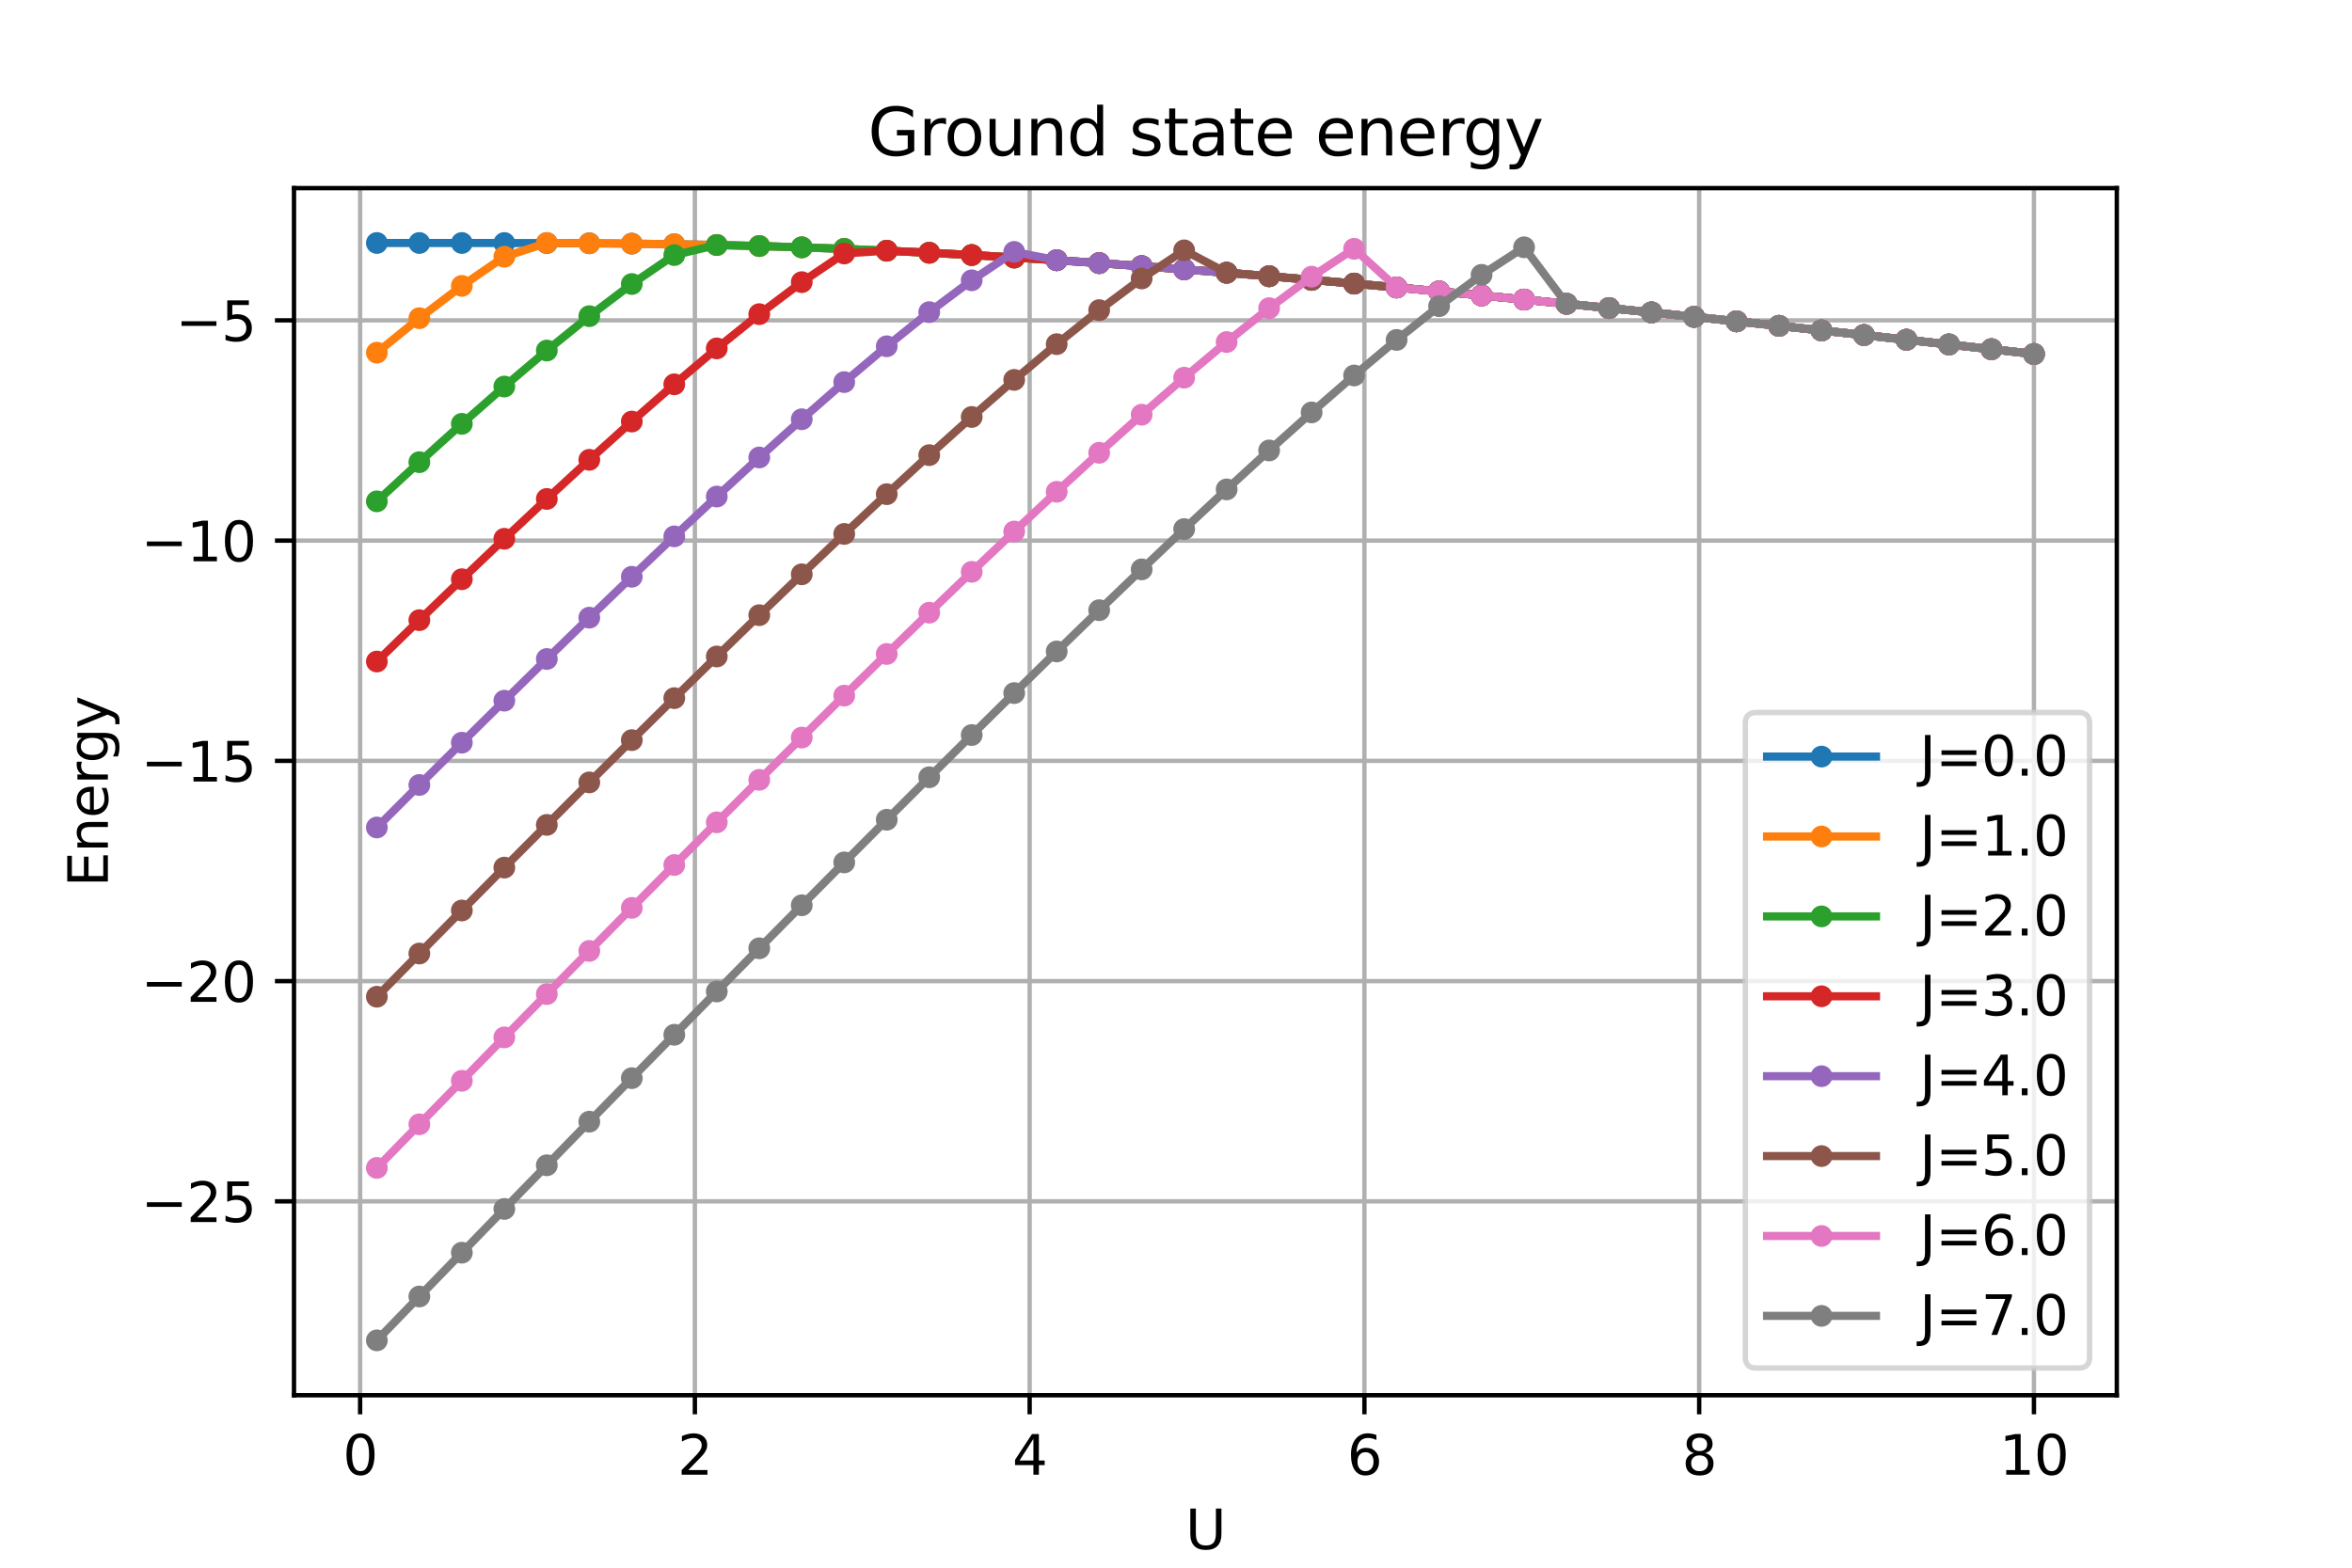 <?xml version="1.0" encoding="utf-8" standalone="no"?>
<!DOCTYPE svg PUBLIC "-//W3C//DTD SVG 1.1//EN"
  "http://www.w3.org/Graphics/SVG/1.1/DTD/svg11.dtd">
<svg xmlns:xlink="http://www.w3.org/1999/xlink" width="432pt" height="288pt" viewBox="0 0 432 288" xmlns="http://www.w3.org/2000/svg" version="1.1">
 <defs>
  <style type="text/css">*{stroke-linejoin: round; stroke-linecap: butt}</style>
 </defs>
 <g id="figure_1">
  <g id="patch_1">
   <path d="M 0 288 
L 432 288 
L 432 0 
L 0 0 
z
" style="fill: #ffffff"/>
  </g>
  <g id="axes_1">
   <g id="patch_2">
    <path d="M 54 256.32 
L 388.8 256.32 
L 388.8 34.56 
L 54 34.56 
z
" style="fill: #ffffff"/>
   </g>
   <g id="matplotlib.axis_1">
    <g id="xtick_1">
     <g id="line2d_1">
      <path d="M 66.144 256.32 
L 66.144 34.56 
" clip-path="url(#p1b30b873a3)" style="fill: none; stroke: #b0b0b0; stroke-width: 0.8; stroke-linecap: square"/>
     </g>
     <g id="line2d_2">
      <defs>
       <path id="maa99dcfcbb" d="M 0 0 
L 0 3.5 
" style="stroke: #000000; stroke-width: 0.8"/>
      </defs>
      <g>
       <use xlink:href="#maa99dcfcbb" x="66.144" y="256.32" style="stroke: #000000; stroke-width: 0.8"/>
      </g>
     </g>
     <g id="text_1">
      <!-- 0 -->
      <g transform="translate(62.963 270.918) scale(0.1 -0.1)">
       <defs>
        <path id="DejaVuSans-30" d="M 2034 4250 
Q 1547 4250 1301 3770 
Q 1056 3291 1056 2328 
Q 1056 1369 1301 889 
Q 1547 409 2034 409 
Q 2525 409 2770 889 
Q 3016 1369 3016 2328 
Q 3016 3291 2770 3770 
Q 2525 4250 2034 4250 
z
M 2034 4750 
Q 2819 4750 3233 4129 
Q 3647 3509 3647 2328 
Q 3647 1150 3233 529 
Q 2819 -91 2034 -91 
Q 1250 -91 836 529 
Q 422 1150 422 2328 
Q 422 3509 836 4129 
Q 1250 4750 2034 4750 
z
" transform="scale(0.016)"/>
       </defs>
       <use xlink:href="#DejaVuSans-30"/>
      </g>
     </g>
    </g>
    <g id="xtick_2">
     <g id="line2d_3">
      <path d="M 127.631 256.32 
L 127.631 34.56 
" clip-path="url(#p1b30b873a3)" style="fill: none; stroke: #b0b0b0; stroke-width: 0.8; stroke-linecap: square"/>
     </g>
     <g id="line2d_4">
      <g>
       <use xlink:href="#maa99dcfcbb" x="127.631" y="256.32" style="stroke: #000000; stroke-width: 0.8"/>
      </g>
     </g>
     <g id="text_2">
      <!-- 2 -->
      <g transform="translate(124.45 270.918) scale(0.1 -0.1)">
       <defs>
        <path id="DejaVuSans-32" d="M 1228 531 
L 3431 531 
L 3431 0 
L 469 0 
L 469 531 
Q 828 903 1448 1529 
Q 2069 2156 2228 2338 
Q 2531 2678 2651 2914 
Q 2772 3150 2772 3378 
Q 2772 3750 2511 3984 
Q 2250 4219 1831 4219 
Q 1534 4219 1204 4116 
Q 875 4013 500 3803 
L 500 4441 
Q 881 4594 1212 4672 
Q 1544 4750 1819 4750 
Q 2544 4750 2975 4387 
Q 3406 4025 3406 3419 
Q 3406 3131 3298 2873 
Q 3191 2616 2906 2266 
Q 2828 2175 2409 1742 
Q 1991 1309 1228 531 
z
" transform="scale(0.016)"/>
       </defs>
       <use xlink:href="#DejaVuSans-32"/>
      </g>
     </g>
    </g>
    <g id="xtick_3">
     <g id="line2d_5">
      <path d="M 189.119 256.32 
L 189.119 34.56 
" clip-path="url(#p1b30b873a3)" style="fill: none; stroke: #b0b0b0; stroke-width: 0.8; stroke-linecap: square"/>
     </g>
     <g id="line2d_6">
      <g>
       <use xlink:href="#maa99dcfcbb" x="189.119" y="256.32" style="stroke: #000000; stroke-width: 0.8"/>
      </g>
     </g>
     <g id="text_3">
      <!-- 4 -->
      <g transform="translate(185.938 270.918) scale(0.1 -0.1)">
       <defs>
        <path id="DejaVuSans-34" d="M 2419 4116 
L 825 1625 
L 2419 1625 
L 2419 4116 
z
M 2253 4666 
L 3047 4666 
L 3047 1625 
L 3713 1625 
L 3713 1100 
L 3047 1100 
L 3047 0 
L 2419 0 
L 2419 1100 
L 313 1100 
L 313 1709 
L 2253 4666 
z
" transform="scale(0.016)"/>
       </defs>
       <use xlink:href="#DejaVuSans-34"/>
      </g>
     </g>
    </g>
    <g id="xtick_4">
     <g id="line2d_7">
      <path d="M 250.607 256.32 
L 250.607 34.56 
" clip-path="url(#p1b30b873a3)" style="fill: none; stroke: #b0b0b0; stroke-width: 0.8; stroke-linecap: square"/>
     </g>
     <g id="line2d_8">
      <g>
       <use xlink:href="#maa99dcfcbb" x="250.607" y="256.32" style="stroke: #000000; stroke-width: 0.8"/>
      </g>
     </g>
     <g id="text_4">
      <!-- 6 -->
      <g transform="translate(247.425 270.918) scale(0.1 -0.1)">
       <defs>
        <path id="DejaVuSans-36" d="M 2113 2584 
Q 1688 2584 1439 2293 
Q 1191 2003 1191 1497 
Q 1191 994 1439 701 
Q 1688 409 2113 409 
Q 2538 409 2786 701 
Q 3034 994 3034 1497 
Q 3034 2003 2786 2293 
Q 2538 2584 2113 2584 
z
M 3366 4563 
L 3366 3988 
Q 3128 4100 2886 4159 
Q 2644 4219 2406 4219 
Q 1781 4219 1451 3797 
Q 1122 3375 1075 2522 
Q 1259 2794 1537 2939 
Q 1816 3084 2150 3084 
Q 2853 3084 3261 2657 
Q 3669 2231 3669 1497 
Q 3669 778 3244 343 
Q 2819 -91 2113 -91 
Q 1303 -91 875 529 
Q 447 1150 447 2328 
Q 447 3434 972 4092 
Q 1497 4750 2381 4750 
Q 2619 4750 2861 4703 
Q 3103 4656 3366 4563 
z
" transform="scale(0.016)"/>
       </defs>
       <use xlink:href="#DejaVuSans-36"/>
      </g>
     </g>
    </g>
    <g id="xtick_5">
     <g id="line2d_9">
      <path d="M 312.094 256.32 
L 312.094 34.56 
" clip-path="url(#p1b30b873a3)" style="fill: none; stroke: #b0b0b0; stroke-width: 0.8; stroke-linecap: square"/>
     </g>
     <g id="line2d_10">
      <g>
       <use xlink:href="#maa99dcfcbb" x="312.094" y="256.32" style="stroke: #000000; stroke-width: 0.8"/>
      </g>
     </g>
     <g id="text_5">
      <!-- 8 -->
      <g transform="translate(308.913 270.918) scale(0.1 -0.1)">
       <defs>
        <path id="DejaVuSans-38" d="M 2034 2216 
Q 1584 2216 1326 1975 
Q 1069 1734 1069 1313 
Q 1069 891 1326 650 
Q 1584 409 2034 409 
Q 2484 409 2743 651 
Q 3003 894 3003 1313 
Q 3003 1734 2745 1975 
Q 2488 2216 2034 2216 
z
M 1403 2484 
Q 997 2584 770 2862 
Q 544 3141 544 3541 
Q 544 4100 942 4425 
Q 1341 4750 2034 4750 
Q 2731 4750 3128 4425 
Q 3525 4100 3525 3541 
Q 3525 3141 3298 2862 
Q 3072 2584 2669 2484 
Q 3125 2378 3379 2068 
Q 3634 1759 3634 1313 
Q 3634 634 3220 271 
Q 2806 -91 2034 -91 
Q 1263 -91 848 271 
Q 434 634 434 1313 
Q 434 1759 690 2068 
Q 947 2378 1403 2484 
z
M 1172 3481 
Q 1172 3119 1398 2916 
Q 1625 2713 2034 2713 
Q 2441 2713 2670 2916 
Q 2900 3119 2900 3481 
Q 2900 3844 2670 4047 
Q 2441 4250 2034 4250 
Q 1625 4250 1398 4047 
Q 1172 3844 1172 3481 
z
" transform="scale(0.016)"/>
       </defs>
       <use xlink:href="#DejaVuSans-38"/>
      </g>
     </g>
    </g>
    <g id="xtick_6">
     <g id="line2d_11">
      <path d="M 373.582 256.32 
L 373.582 34.56 
" clip-path="url(#p1b30b873a3)" style="fill: none; stroke: #b0b0b0; stroke-width: 0.8; stroke-linecap: square"/>
     </g>
     <g id="line2d_12">
      <g>
       <use xlink:href="#maa99dcfcbb" x="373.582" y="256.32" style="stroke: #000000; stroke-width: 0.8"/>
      </g>
     </g>
     <g id="text_6">
      <!-- 10 -->
      <g transform="translate(367.219 270.918) scale(0.1 -0.1)">
       <defs>
        <path id="DejaVuSans-31" d="M 794 531 
L 1825 531 
L 1825 4091 
L 703 3866 
L 703 4441 
L 1819 4666 
L 2450 4666 
L 2450 531 
L 3481 531 
L 3481 0 
L 794 0 
L 794 531 
z
" transform="scale(0.016)"/>
       </defs>
       <use xlink:href="#DejaVuSans-31"/>
       <use xlink:href="#DejaVuSans-30" x="63.623"/>
      </g>
     </g>
    </g>
    <g id="text_7">
     <!-- U -->
     <g transform="translate(217.741 284.597) scale(0.1 -0.1)">
      <defs>
       <path id="DejaVuSans-55" d="M 556 4666 
L 1191 4666 
L 1191 1831 
Q 1191 1081 1462 751 
Q 1734 422 2344 422 
Q 2950 422 3222 751 
Q 3494 1081 3494 1831 
L 3494 4666 
L 4128 4666 
L 4128 1753 
Q 4128 841 3676 375 
Q 3225 -91 2344 -91 
Q 1459 -91 1007 375 
Q 556 841 556 1753 
L 556 4666 
z
" transform="scale(0.016)"/>
      </defs>
      <use xlink:href="#DejaVuSans-55"/>
     </g>
    </g>
   </g>
   <g id="matplotlib.axis_2">
    <g id="ytick_1">
     <g id="line2d_13">
      <path d="M 54 220.703 
L 388.8 220.703 
" clip-path="url(#p1b30b873a3)" style="fill: none; stroke: #b0b0b0; stroke-width: 0.8; stroke-linecap: square"/>
     </g>
     <g id="line2d_14">
      <defs>
       <path id="mf5d612305f" d="M 0 0 
L -3.5 0 
" style="stroke: #000000; stroke-width: 0.8"/>
      </defs>
      <g>
       <use xlink:href="#mf5d612305f" x="54" y="220.703" style="stroke: #000000; stroke-width: 0.8"/>
      </g>
     </g>
     <g id="text_8">
      <!-- −25 -->
      <g transform="translate(25.895 224.502) scale(0.1 -0.1)">
       <defs>
        <path id="DejaVuSans-2212" d="M 678 2272 
L 4684 2272 
L 4684 1741 
L 678 1741 
L 678 2272 
z
" transform="scale(0.016)"/>
        <path id="DejaVuSans-35" d="M 691 4666 
L 3169 4666 
L 3169 4134 
L 1269 4134 
L 1269 2991 
Q 1406 3038 1543 3061 
Q 1681 3084 1819 3084 
Q 2600 3084 3056 2656 
Q 3513 2228 3513 1497 
Q 3513 744 3044 326 
Q 2575 -91 1722 -91 
Q 1428 -91 1123 -41 
Q 819 9 494 109 
L 494 744 
Q 775 591 1075 516 
Q 1375 441 1709 441 
Q 2250 441 2565 725 
Q 2881 1009 2881 1497 
Q 2881 1984 2565 2268 
Q 2250 2553 1709 2553 
Q 1456 2553 1204 2497 
Q 953 2441 691 2322 
L 691 4666 
z
" transform="scale(0.016)"/>
       </defs>
       <use xlink:href="#DejaVuSans-2212"/>
       <use xlink:href="#DejaVuSans-32" x="83.789"/>
       <use xlink:href="#DejaVuSans-35" x="147.412"/>
      </g>
     </g>
    </g>
    <g id="ytick_2">
     <g id="line2d_15">
      <path d="M 54 180.24 
L 388.8 180.24 
" clip-path="url(#p1b30b873a3)" style="fill: none; stroke: #b0b0b0; stroke-width: 0.8; stroke-linecap: square"/>
     </g>
     <g id="line2d_16">
      <g>
       <use xlink:href="#mf5d612305f" x="54" y="180.24" style="stroke: #000000; stroke-width: 0.8"/>
      </g>
     </g>
     <g id="text_9">
      <!-- −20 -->
      <g transform="translate(25.895 184.04) scale(0.1 -0.1)">
       <use xlink:href="#DejaVuSans-2212"/>
       <use xlink:href="#DejaVuSans-32" x="83.789"/>
       <use xlink:href="#DejaVuSans-30" x="147.412"/>
      </g>
     </g>
    </g>
    <g id="ytick_3">
     <g id="line2d_17">
      <path d="M 54 139.778 
L 388.8 139.778 
" clip-path="url(#p1b30b873a3)" style="fill: none; stroke: #b0b0b0; stroke-width: 0.8; stroke-linecap: square"/>
     </g>
     <g id="line2d_18">
      <g>
       <use xlink:href="#mf5d612305f" x="54" y="139.778" style="stroke: #000000; stroke-width: 0.8"/>
      </g>
     </g>
     <g id="text_10">
      <!-- −15 -->
      <g transform="translate(25.895 143.577) scale(0.1 -0.1)">
       <use xlink:href="#DejaVuSans-2212"/>
       <use xlink:href="#DejaVuSans-31" x="83.789"/>
       <use xlink:href="#DejaVuSans-35" x="147.412"/>
      </g>
     </g>
    </g>
    <g id="ytick_4">
     <g id="line2d_19">
      <path d="M 54 99.315 
L 388.8 99.315 
" clip-path="url(#p1b30b873a3)" style="fill: none; stroke: #b0b0b0; stroke-width: 0.8; stroke-linecap: square"/>
     </g>
     <g id="line2d_20">
      <g>
       <use xlink:href="#mf5d612305f" x="54" y="99.315" style="stroke: #000000; stroke-width: 0.8"/>
      </g>
     </g>
     <g id="text_11">
      <!-- −10 -->
      <g transform="translate(25.895 103.114) scale(0.1 -0.1)">
       <use xlink:href="#DejaVuSans-2212"/>
       <use xlink:href="#DejaVuSans-31" x="83.789"/>
       <use xlink:href="#DejaVuSans-30" x="147.412"/>
      </g>
     </g>
    </g>
    <g id="ytick_5">
     <g id="line2d_21">
      <path d="M 54 58.852 
L 388.8 58.852 
" clip-path="url(#p1b30b873a3)" style="fill: none; stroke: #b0b0b0; stroke-width: 0.8; stroke-linecap: square"/>
     </g>
     <g id="line2d_22">
      <g>
       <use xlink:href="#mf5d612305f" x="54" y="58.852" style="stroke: #000000; stroke-width: 0.8"/>
      </g>
     </g>
     <g id="text_12">
      <!-- −5 -->
      <g transform="translate(32.258 62.651) scale(0.1 -0.1)">
       <use xlink:href="#DejaVuSans-2212"/>
       <use xlink:href="#DejaVuSans-35" x="83.789"/>
      </g>
     </g>
    </g>
    <g id="text_13">
     <!-- Energy -->
     <g transform="translate(19.816 162.946) rotate(-90) scale(0.1 -0.1)">
      <defs>
       <path id="DejaVuSans-45" d="M 628 4666 
L 3578 4666 
L 3578 4134 
L 1259 4134 
L 1259 2753 
L 3481 2753 
L 3481 2222 
L 1259 2222 
L 1259 531 
L 3634 531 
L 3634 0 
L 628 0 
L 628 4666 
z
" transform="scale(0.016)"/>
       <path id="DejaVuSans-6e" d="M 3513 2113 
L 3513 0 
L 2938 0 
L 2938 2094 
Q 2938 2591 2744 2837 
Q 2550 3084 2163 3084 
Q 1697 3084 1428 2787 
Q 1159 2491 1159 1978 
L 1159 0 
L 581 0 
L 581 3500 
L 1159 3500 
L 1159 2956 
Q 1366 3272 1645 3428 
Q 1925 3584 2291 3584 
Q 2894 3584 3203 3211 
Q 3513 2838 3513 2113 
z
" transform="scale(0.016)"/>
       <path id="DejaVuSans-65" d="M 3597 1894 
L 3597 1613 
L 953 1613 
Q 991 1019 1311 708 
Q 1631 397 2203 397 
Q 2534 397 2845 478 
Q 3156 559 3463 722 
L 3463 178 
Q 3153 47 2828 -22 
Q 2503 -91 2169 -91 
Q 1331 -91 842 396 
Q 353 884 353 1716 
Q 353 2575 817 3079 
Q 1281 3584 2069 3584 
Q 2775 3584 3186 3129 
Q 3597 2675 3597 1894 
z
M 3022 2063 
Q 3016 2534 2758 2815 
Q 2500 3097 2075 3097 
Q 1594 3097 1305 2825 
Q 1016 2553 972 2059 
L 3022 2063 
z
" transform="scale(0.016)"/>
       <path id="DejaVuSans-72" d="M 2631 2963 
Q 2534 3019 2420 3045 
Q 2306 3072 2169 3072 
Q 1681 3072 1420 2755 
Q 1159 2438 1159 1844 
L 1159 0 
L 581 0 
L 581 3500 
L 1159 3500 
L 1159 2956 
Q 1341 3275 1631 3429 
Q 1922 3584 2338 3584 
Q 2397 3584 2469 3576 
Q 2541 3569 2628 3553 
L 2631 2963 
z
" transform="scale(0.016)"/>
       <path id="DejaVuSans-67" d="M 2906 1791 
Q 2906 2416 2648 2759 
Q 2391 3103 1925 3103 
Q 1463 3103 1205 2759 
Q 947 2416 947 1791 
Q 947 1169 1205 825 
Q 1463 481 1925 481 
Q 2391 481 2648 825 
Q 2906 1169 2906 1791 
z
M 3481 434 
Q 3481 -459 3084 -895 
Q 2688 -1331 1869 -1331 
Q 1566 -1331 1297 -1286 
Q 1028 -1241 775 -1147 
L 775 -588 
Q 1028 -725 1275 -790 
Q 1522 -856 1778 -856 
Q 2344 -856 2625 -561 
Q 2906 -266 2906 331 
L 2906 616 
Q 2728 306 2450 153 
Q 2172 0 1784 0 
Q 1141 0 747 490 
Q 353 981 353 1791 
Q 353 2603 747 3093 
Q 1141 3584 1784 3584 
Q 2172 3584 2450 3431 
Q 2728 3278 2906 2969 
L 2906 3500 
L 3481 3500 
L 3481 434 
z
" transform="scale(0.016)"/>
       <path id="DejaVuSans-79" d="M 2059 -325 
Q 1816 -950 1584 -1140 
Q 1353 -1331 966 -1331 
L 506 -1331 
L 506 -850 
L 844 -850 
Q 1081 -850 1212 -737 
Q 1344 -625 1503 -206 
L 1606 56 
L 191 3500 
L 800 3500 
L 1894 763 
L 2988 3500 
L 3597 3500 
L 2059 -325 
z
" transform="scale(0.016)"/>
      </defs>
      <use xlink:href="#DejaVuSans-45"/>
      <use xlink:href="#DejaVuSans-6e" x="63.184"/>
      <use xlink:href="#DejaVuSans-65" x="126.562"/>
      <use xlink:href="#DejaVuSans-72" x="188.086"/>
      <use xlink:href="#DejaVuSans-67" x="227.449"/>
      <use xlink:href="#DejaVuSans-79" x="290.926"/>
     </g>
    </g>
   </g>
   <g id="line2d_23">
    <path d="M 69.218 44.64 
L 77.022 44.64 
L 84.827 44.64 
L 92.631 44.644 
L 100.435 44.658 
L 108.239 44.693 
L 116.043 44.759 
L 123.848 44.862 
L 131.652 45.008 
L 139.456 45.2 
L 147.26 45.439 
L 155.064 45.725 
L 162.869 46.058 
L 170.673 46.434 
L 178.477 46.852 
L 186.281 47.31 
L 194.085 47.804 
L 201.89 48.333 
L 209.694 48.894 
L 217.498 49.484 
L 225.302 50.102 
L 233.106 50.745 
L 240.91 51.411 
L 248.715 52.099 
L 256.519 52.807 
L 264.323 53.533 
L 272.127 54.276 
L 279.931 55.035 
L 287.736 55.809 
L 295.54 56.596 
L 303.344 57.396 
L 311.148 58.208 
L 318.952 59.03 
L 326.757 59.863 
L 334.561 60.705 
L 342.365 61.556 
L 350.169 62.415 
L 357.973 63.282 
L 365.778 64.155 
L 373.582 65.036 
" clip-path="url(#p1b30b873a3)" style="fill: none; stroke: #1f77b4; stroke-width: 1.5; stroke-linecap: square"/>
    <defs>
     <path id="m7693845bac" d="M 0 1.5 
C 0.398 1.5 0.779 1.342 1.061 1.061 
C 1.342 0.779 1.5 0.398 1.5 0 
C 1.5 -0.398 1.342 -0.779 1.061 -1.061 
C 0.779 -1.342 0.398 -1.5 0 -1.5 
C -0.398 -1.5 -0.779 -1.342 -1.061 -1.061 
C -1.342 -0.779 -1.5 -0.398 -1.5 0 
C -1.5 0.398 -1.342 0.779 -1.061 1.061 
C -0.779 1.342 -0.398 1.5 0 1.5 
z
" style="stroke: #1f77b4"/>
    </defs>
    <g clip-path="url(#p1b30b873a3)">
     <use xlink:href="#m7693845bac" x="69.218" y="44.64" style="fill: #1f77b4; stroke: #1f77b4"/>
     <use xlink:href="#m7693845bac" x="77.022" y="44.64" style="fill: #1f77b4; stroke: #1f77b4"/>
     <use xlink:href="#m7693845bac" x="84.827" y="44.64" style="fill: #1f77b4; stroke: #1f77b4"/>
     <use xlink:href="#m7693845bac" x="92.631" y="44.644" style="fill: #1f77b4; stroke: #1f77b4"/>
     <use xlink:href="#m7693845bac" x="100.435" y="44.658" style="fill: #1f77b4; stroke: #1f77b4"/>
     <use xlink:href="#m7693845bac" x="108.239" y="44.693" style="fill: #1f77b4; stroke: #1f77b4"/>
     <use xlink:href="#m7693845bac" x="116.043" y="44.759" style="fill: #1f77b4; stroke: #1f77b4"/>
     <use xlink:href="#m7693845bac" x="123.848" y="44.862" style="fill: #1f77b4; stroke: #1f77b4"/>
     <use xlink:href="#m7693845bac" x="131.652" y="45.008" style="fill: #1f77b4; stroke: #1f77b4"/>
     <use xlink:href="#m7693845bac" x="139.456" y="45.2" style="fill: #1f77b4; stroke: #1f77b4"/>
     <use xlink:href="#m7693845bac" x="147.26" y="45.439" style="fill: #1f77b4; stroke: #1f77b4"/>
     <use xlink:href="#m7693845bac" x="155.064" y="45.725" style="fill: #1f77b4; stroke: #1f77b4"/>
     <use xlink:href="#m7693845bac" x="162.869" y="46.058" style="fill: #1f77b4; stroke: #1f77b4"/>
     <use xlink:href="#m7693845bac" x="170.673" y="46.434" style="fill: #1f77b4; stroke: #1f77b4"/>
     <use xlink:href="#m7693845bac" x="178.477" y="46.852" style="fill: #1f77b4; stroke: #1f77b4"/>
     <use xlink:href="#m7693845bac" x="186.281" y="47.31" style="fill: #1f77b4; stroke: #1f77b4"/>
     <use xlink:href="#m7693845bac" x="194.085" y="47.804" style="fill: #1f77b4; stroke: #1f77b4"/>
     <use xlink:href="#m7693845bac" x="201.89" y="48.333" style="fill: #1f77b4; stroke: #1f77b4"/>
     <use xlink:href="#m7693845bac" x="209.694" y="48.894" style="fill: #1f77b4; stroke: #1f77b4"/>
     <use xlink:href="#m7693845bac" x="217.498" y="49.484" style="fill: #1f77b4; stroke: #1f77b4"/>
     <use xlink:href="#m7693845bac" x="225.302" y="50.102" style="fill: #1f77b4; stroke: #1f77b4"/>
     <use xlink:href="#m7693845bac" x="233.106" y="50.745" style="fill: #1f77b4; stroke: #1f77b4"/>
     <use xlink:href="#m7693845bac" x="240.91" y="51.411" style="fill: #1f77b4; stroke: #1f77b4"/>
     <use xlink:href="#m7693845bac" x="248.715" y="52.099" style="fill: #1f77b4; stroke: #1f77b4"/>
     <use xlink:href="#m7693845bac" x="256.519" y="52.807" style="fill: #1f77b4; stroke: #1f77b4"/>
     <use xlink:href="#m7693845bac" x="264.323" y="53.533" style="fill: #1f77b4; stroke: #1f77b4"/>
     <use xlink:href="#m7693845bac" x="272.127" y="54.276" style="fill: #1f77b4; stroke: #1f77b4"/>
     <use xlink:href="#m7693845bac" x="279.931" y="55.035" style="fill: #1f77b4; stroke: #1f77b4"/>
     <use xlink:href="#m7693845bac" x="287.736" y="55.809" style="fill: #1f77b4; stroke: #1f77b4"/>
     <use xlink:href="#m7693845bac" x="295.54" y="56.596" style="fill: #1f77b4; stroke: #1f77b4"/>
     <use xlink:href="#m7693845bac" x="303.344" y="57.396" style="fill: #1f77b4; stroke: #1f77b4"/>
     <use xlink:href="#m7693845bac" x="311.148" y="58.208" style="fill: #1f77b4; stroke: #1f77b4"/>
     <use xlink:href="#m7693845bac" x="318.952" y="59.03" style="fill: #1f77b4; stroke: #1f77b4"/>
     <use xlink:href="#m7693845bac" x="326.757" y="59.863" style="fill: #1f77b4; stroke: #1f77b4"/>
     <use xlink:href="#m7693845bac" x="334.561" y="60.705" style="fill: #1f77b4; stroke: #1f77b4"/>
     <use xlink:href="#m7693845bac" x="342.365" y="61.556" style="fill: #1f77b4; stroke: #1f77b4"/>
     <use xlink:href="#m7693845bac" x="350.169" y="62.415" style="fill: #1f77b4; stroke: #1f77b4"/>
     <use xlink:href="#m7693845bac" x="357.973" y="63.282" style="fill: #1f77b4; stroke: #1f77b4"/>
     <use xlink:href="#m7693845bac" x="365.778" y="64.155" style="fill: #1f77b4; stroke: #1f77b4"/>
     <use xlink:href="#m7693845bac" x="373.582" y="65.036" style="fill: #1f77b4; stroke: #1f77b4"/>
    </g>
   </g>
   <g id="line2d_24">
    <path d="M 69.218 64.789 
L 77.022 58.457 
L 84.827 52.521 
L 92.631 47.161 
L 100.435 44.64 
L 108.239 44.693 
L 116.043 44.759 
L 123.848 44.862 
L 131.652 45.008 
L 139.456 45.2 
L 147.26 45.439 
L 155.064 45.725 
L 162.869 46.058 
L 170.673 46.434 
L 178.477 46.852 
L 186.281 47.31 
L 194.085 47.804 
L 201.89 48.333 
L 209.694 48.894 
L 217.498 49.484 
L 225.302 50.102 
L 233.106 50.745 
L 240.91 51.411 
L 248.715 52.099 
L 256.519 52.807 
L 264.323 53.533 
L 272.127 54.276 
L 279.931 55.035 
L 287.736 55.809 
L 295.54 56.596 
L 303.344 57.396 
L 311.148 58.208 
L 318.952 59.03 
L 326.757 59.863 
L 334.561 60.705 
L 342.365 61.556 
L 350.169 62.415 
L 357.973 63.282 
L 365.778 64.155 
L 373.582 65.036 
" clip-path="url(#p1b30b873a3)" style="fill: none; stroke: #ff7f0e; stroke-width: 1.5; stroke-linecap: square"/>
    <defs>
     <path id="m98bb0a6031" d="M 0 1.5 
C 0.398 1.5 0.779 1.342 1.061 1.061 
C 1.342 0.779 1.5 0.398 1.5 0 
C 1.5 -0.398 1.342 -0.779 1.061 -1.061 
C 0.779 -1.342 0.398 -1.5 0 -1.5 
C -0.398 -1.5 -0.779 -1.342 -1.061 -1.061 
C -1.342 -0.779 -1.5 -0.398 -1.5 0 
C -1.5 0.398 -1.342 0.779 -1.061 1.061 
C -0.779 1.342 -0.398 1.5 0 1.5 
z
" style="stroke: #ff7f0e"/>
    </defs>
    <g clip-path="url(#p1b30b873a3)">
     <use xlink:href="#m98bb0a6031" x="69.218" y="64.789" style="fill: #ff7f0e; stroke: #ff7f0e"/>
     <use xlink:href="#m98bb0a6031" x="77.022" y="58.457" style="fill: #ff7f0e; stroke: #ff7f0e"/>
     <use xlink:href="#m98bb0a6031" x="84.827" y="52.521" style="fill: #ff7f0e; stroke: #ff7f0e"/>
     <use xlink:href="#m98bb0a6031" x="92.631" y="47.161" style="fill: #ff7f0e; stroke: #ff7f0e"/>
     <use xlink:href="#m98bb0a6031" x="100.435" y="44.64" style="fill: #ff7f0e; stroke: #ff7f0e"/>
     <use xlink:href="#m98bb0a6031" x="108.239" y="44.693" style="fill: #ff7f0e; stroke: #ff7f0e"/>
     <use xlink:href="#m98bb0a6031" x="116.043" y="44.759" style="fill: #ff7f0e; stroke: #ff7f0e"/>
     <use xlink:href="#m98bb0a6031" x="123.848" y="44.862" style="fill: #ff7f0e; stroke: #ff7f0e"/>
     <use xlink:href="#m98bb0a6031" x="131.652" y="45.008" style="fill: #ff7f0e; stroke: #ff7f0e"/>
     <use xlink:href="#m98bb0a6031" x="139.456" y="45.2" style="fill: #ff7f0e; stroke: #ff7f0e"/>
     <use xlink:href="#m98bb0a6031" x="147.26" y="45.439" style="fill: #ff7f0e; stroke: #ff7f0e"/>
     <use xlink:href="#m98bb0a6031" x="155.064" y="45.725" style="fill: #ff7f0e; stroke: #ff7f0e"/>
     <use xlink:href="#m98bb0a6031" x="162.869" y="46.058" style="fill: #ff7f0e; stroke: #ff7f0e"/>
     <use xlink:href="#m98bb0a6031" x="170.673" y="46.434" style="fill: #ff7f0e; stroke: #ff7f0e"/>
     <use xlink:href="#m98bb0a6031" x="178.477" y="46.852" style="fill: #ff7f0e; stroke: #ff7f0e"/>
     <use xlink:href="#m98bb0a6031" x="186.281" y="47.31" style="fill: #ff7f0e; stroke: #ff7f0e"/>
     <use xlink:href="#m98bb0a6031" x="194.085" y="47.804" style="fill: #ff7f0e; stroke: #ff7f0e"/>
     <use xlink:href="#m98bb0a6031" x="201.89" y="48.333" style="fill: #ff7f0e; stroke: #ff7f0e"/>
     <use xlink:href="#m98bb0a6031" x="209.694" y="48.894" style="fill: #ff7f0e; stroke: #ff7f0e"/>
     <use xlink:href="#m98bb0a6031" x="217.498" y="49.484" style="fill: #ff7f0e; stroke: #ff7f0e"/>
     <use xlink:href="#m98bb0a6031" x="225.302" y="50.102" style="fill: #ff7f0e; stroke: #ff7f0e"/>
     <use xlink:href="#m98bb0a6031" x="233.106" y="50.745" style="fill: #ff7f0e; stroke: #ff7f0e"/>
     <use xlink:href="#m98bb0a6031" x="240.91" y="51.411" style="fill: #ff7f0e; stroke: #ff7f0e"/>
     <use xlink:href="#m98bb0a6031" x="248.715" y="52.099" style="fill: #ff7f0e; stroke: #ff7f0e"/>
     <use xlink:href="#m98bb0a6031" x="256.519" y="52.807" style="fill: #ff7f0e; stroke: #ff7f0e"/>
     <use xlink:href="#m98bb0a6031" x="264.323" y="53.533" style="fill: #ff7f0e; stroke: #ff7f0e"/>
     <use xlink:href="#m98bb0a6031" x="272.127" y="54.276" style="fill: #ff7f0e; stroke: #ff7f0e"/>
     <use xlink:href="#m98bb0a6031" x="279.931" y="55.035" style="fill: #ff7f0e; stroke: #ff7f0e"/>
     <use xlink:href="#m98bb0a6031" x="287.736" y="55.809" style="fill: #ff7f0e; stroke: #ff7f0e"/>
     <use xlink:href="#m98bb0a6031" x="295.54" y="56.596" style="fill: #ff7f0e; stroke: #ff7f0e"/>
     <use xlink:href="#m98bb0a6031" x="303.344" y="57.396" style="fill: #ff7f0e; stroke: #ff7f0e"/>
     <use xlink:href="#m98bb0a6031" x="311.148" y="58.208" style="fill: #ff7f0e; stroke: #ff7f0e"/>
     <use xlink:href="#m98bb0a6031" x="318.952" y="59.03" style="fill: #ff7f0e; stroke: #ff7f0e"/>
     <use xlink:href="#m98bb0a6031" x="326.757" y="59.863" style="fill: #ff7f0e; stroke: #ff7f0e"/>
     <use xlink:href="#m98bb0a6031" x="334.561" y="60.705" style="fill: #ff7f0e; stroke: #ff7f0e"/>
     <use xlink:href="#m98bb0a6031" x="342.365" y="61.556" style="fill: #ff7f0e; stroke: #ff7f0e"/>
     <use xlink:href="#m98bb0a6031" x="350.169" y="62.415" style="fill: #ff7f0e; stroke: #ff7f0e"/>
     <use xlink:href="#m98bb0a6031" x="357.973" y="63.282" style="fill: #ff7f0e; stroke: #ff7f0e"/>
     <use xlink:href="#m98bb0a6031" x="365.778" y="64.155" style="fill: #ff7f0e; stroke: #ff7f0e"/>
     <use xlink:href="#m98bb0a6031" x="373.582" y="65.036" style="fill: #ff7f0e; stroke: #ff7f0e"/>
    </g>
   </g>
   <g id="line2d_25">
    <path d="M 69.218 92.103 
L 77.022 84.906 
L 84.827 77.863 
L 92.631 71.011 
L 100.435 64.396 
L 108.239 58.084 
L 116.043 52.177 
L 123.848 46.862 
L 131.652 45.008 
L 139.456 45.2 
L 147.26 45.439 
L 155.064 45.725 
L 162.869 46.058 
L 170.673 46.434 
L 178.477 46.852 
L 186.281 47.31 
L 194.085 47.804 
L 201.89 48.333 
L 209.694 48.894 
L 217.498 49.484 
L 225.302 50.102 
L 233.106 50.745 
L 240.91 51.411 
L 248.715 52.099 
L 256.519 52.807 
L 264.323 53.533 
L 272.127 54.276 
L 279.931 55.035 
L 287.736 55.809 
L 295.54 56.596 
L 303.344 57.396 
L 311.148 58.208 
L 318.952 59.03 
L 326.757 59.863 
L 334.561 60.705 
L 342.365 61.556 
L 350.169 62.415 
L 357.973 63.282 
L 365.778 64.155 
L 373.582 65.036 
" clip-path="url(#p1b30b873a3)" style="fill: none; stroke: #2ca02c; stroke-width: 1.5; stroke-linecap: square"/>
    <defs>
     <path id="m165191d1ba" d="M 0 1.5 
C 0.398 1.5 0.779 1.342 1.061 1.061 
C 1.342 0.779 1.5 0.398 1.5 0 
C 1.5 -0.398 1.342 -0.779 1.061 -1.061 
C 0.779 -1.342 0.398 -1.5 0 -1.5 
C -0.398 -1.5 -0.779 -1.342 -1.061 -1.061 
C -1.342 -0.779 -1.5 -0.398 -1.5 0 
C -1.5 0.398 -1.342 0.779 -1.061 1.061 
C -0.779 1.342 -0.398 1.5 0 1.5 
z
" style="stroke: #2ca02c"/>
    </defs>
    <g clip-path="url(#p1b30b873a3)">
     <use xlink:href="#m165191d1ba" x="69.218" y="92.103" style="fill: #2ca02c; stroke: #2ca02c"/>
     <use xlink:href="#m165191d1ba" x="77.022" y="84.906" style="fill: #2ca02c; stroke: #2ca02c"/>
     <use xlink:href="#m165191d1ba" x="84.827" y="77.863" style="fill: #2ca02c; stroke: #2ca02c"/>
     <use xlink:href="#m165191d1ba" x="92.631" y="71.011" style="fill: #2ca02c; stroke: #2ca02c"/>
     <use xlink:href="#m165191d1ba" x="100.435" y="64.396" style="fill: #2ca02c; stroke: #2ca02c"/>
     <use xlink:href="#m165191d1ba" x="108.239" y="58.084" style="fill: #2ca02c; stroke: #2ca02c"/>
     <use xlink:href="#m165191d1ba" x="116.043" y="52.177" style="fill: #2ca02c; stroke: #2ca02c"/>
     <use xlink:href="#m165191d1ba" x="123.848" y="46.862" style="fill: #2ca02c; stroke: #2ca02c"/>
     <use xlink:href="#m165191d1ba" x="131.652" y="45.008" style="fill: #2ca02c; stroke: #2ca02c"/>
     <use xlink:href="#m165191d1ba" x="139.456" y="45.2" style="fill: #2ca02c; stroke: #2ca02c"/>
     <use xlink:href="#m165191d1ba" x="147.26" y="45.439" style="fill: #2ca02c; stroke: #2ca02c"/>
     <use xlink:href="#m165191d1ba" x="155.064" y="45.725" style="fill: #2ca02c; stroke: #2ca02c"/>
     <use xlink:href="#m165191d1ba" x="162.869" y="46.058" style="fill: #2ca02c; stroke: #2ca02c"/>
     <use xlink:href="#m165191d1ba" x="170.673" y="46.434" style="fill: #2ca02c; stroke: #2ca02c"/>
     <use xlink:href="#m165191d1ba" x="178.477" y="46.852" style="fill: #2ca02c; stroke: #2ca02c"/>
     <use xlink:href="#m165191d1ba" x="186.281" y="47.31" style="fill: #2ca02c; stroke: #2ca02c"/>
     <use xlink:href="#m165191d1ba" x="194.085" y="47.804" style="fill: #2ca02c; stroke: #2ca02c"/>
     <use xlink:href="#m165191d1ba" x="201.89" y="48.333" style="fill: #2ca02c; stroke: #2ca02c"/>
     <use xlink:href="#m165191d1ba" x="209.694" y="48.894" style="fill: #2ca02c; stroke: #2ca02c"/>
     <use xlink:href="#m165191d1ba" x="217.498" y="49.484" style="fill: #2ca02c; stroke: #2ca02c"/>
     <use xlink:href="#m165191d1ba" x="225.302" y="50.102" style="fill: #2ca02c; stroke: #2ca02c"/>
     <use xlink:href="#m165191d1ba" x="233.106" y="50.745" style="fill: #2ca02c; stroke: #2ca02c"/>
     <use xlink:href="#m165191d1ba" x="240.91" y="51.411" style="fill: #2ca02c; stroke: #2ca02c"/>
     <use xlink:href="#m165191d1ba" x="248.715" y="52.099" style="fill: #2ca02c; stroke: #2ca02c"/>
     <use xlink:href="#m165191d1ba" x="256.519" y="52.807" style="fill: #2ca02c; stroke: #2ca02c"/>
     <use xlink:href="#m165191d1ba" x="264.323" y="53.533" style="fill: #2ca02c; stroke: #2ca02c"/>
     <use xlink:href="#m165191d1ba" x="272.127" y="54.276" style="fill: #2ca02c; stroke: #2ca02c"/>
     <use xlink:href="#m165191d1ba" x="279.931" y="55.035" style="fill: #2ca02c; stroke: #2ca02c"/>
     <use xlink:href="#m165191d1ba" x="287.736" y="55.809" style="fill: #2ca02c; stroke: #2ca02c"/>
     <use xlink:href="#m165191d1ba" x="295.54" y="56.596" style="fill: #2ca02c; stroke: #2ca02c"/>
     <use xlink:href="#m165191d1ba" x="303.344" y="57.396" style="fill: #2ca02c; stroke: #2ca02c"/>
     <use xlink:href="#m165191d1ba" x="311.148" y="58.208" style="fill: #2ca02c; stroke: #2ca02c"/>
     <use xlink:href="#m165191d1ba" x="318.952" y="59.03" style="fill: #2ca02c; stroke: #2ca02c"/>
     <use xlink:href="#m165191d1ba" x="326.757" y="59.863" style="fill: #2ca02c; stroke: #2ca02c"/>
     <use xlink:href="#m165191d1ba" x="334.561" y="60.705" style="fill: #2ca02c; stroke: #2ca02c"/>
     <use xlink:href="#m165191d1ba" x="342.365" y="61.556" style="fill: #2ca02c; stroke: #2ca02c"/>
     <use xlink:href="#m165191d1ba" x="350.169" y="62.415" style="fill: #2ca02c; stroke: #2ca02c"/>
     <use xlink:href="#m165191d1ba" x="357.973" y="63.282" style="fill: #2ca02c; stroke: #2ca02c"/>
     <use xlink:href="#m165191d1ba" x="365.778" y="64.155" style="fill: #2ca02c; stroke: #2ca02c"/>
     <use xlink:href="#m165191d1ba" x="373.582" y="65.036" style="fill: #2ca02c; stroke: #2ca02c"/>
    </g>
   </g>
   <g id="line2d_26">
    <path d="M 69.218 121.527 
L 77.022 113.93 
L 84.827 106.41 
L 92.631 98.983 
L 100.435 91.663 
L 108.239 84.474 
L 116.043 77.442 
L 123.848 70.603 
L 131.652 64.004 
L 139.456 57.714 
L 147.26 51.835 
L 155.064 46.567 
L 162.869 46.058 
L 170.673 46.434 
L 178.477 46.852 
L 186.281 47.31 
L 194.085 47.804 
L 201.89 48.333 
L 209.694 48.894 
L 217.498 49.484 
L 225.302 50.102 
L 233.106 50.745 
L 240.91 51.411 
L 248.715 52.099 
L 256.519 52.807 
L 264.323 53.533 
L 272.127 54.276 
L 279.931 55.035 
L 287.736 55.809 
L 295.54 56.596 
L 303.344 57.396 
L 311.148 58.208 
L 318.952 59.03 
L 326.757 59.863 
L 334.561 60.705 
L 342.365 61.556 
L 350.169 62.415 
L 357.973 63.282 
L 365.778 64.155 
L 373.582 65.036 
" clip-path="url(#p1b30b873a3)" style="fill: none; stroke: #d62728; stroke-width: 1.5; stroke-linecap: square"/>
    <defs>
     <path id="m841de7f884" d="M 0 1.5 
C 0.398 1.5 0.779 1.342 1.061 1.061 
C 1.342 0.779 1.5 0.398 1.5 0 
C 1.5 -0.398 1.342 -0.779 1.061 -1.061 
C 0.779 -1.342 0.398 -1.5 0 -1.5 
C -0.398 -1.5 -0.779 -1.342 -1.061 -1.061 
C -1.342 -0.779 -1.5 -0.398 -1.5 0 
C -1.5 0.398 -1.342 0.779 -1.061 1.061 
C -0.779 1.342 -0.398 1.5 0 1.5 
z
" style="stroke: #d62728"/>
    </defs>
    <g clip-path="url(#p1b30b873a3)">
     <use xlink:href="#m841de7f884" x="69.218" y="121.527" style="fill: #d62728; stroke: #d62728"/>
     <use xlink:href="#m841de7f884" x="77.022" y="113.93" style="fill: #d62728; stroke: #d62728"/>
     <use xlink:href="#m841de7f884" x="84.827" y="106.41" style="fill: #d62728; stroke: #d62728"/>
     <use xlink:href="#m841de7f884" x="92.631" y="98.983" style="fill: #d62728; stroke: #d62728"/>
     <use xlink:href="#m841de7f884" x="100.435" y="91.663" style="fill: #d62728; stroke: #d62728"/>
     <use xlink:href="#m841de7f884" x="108.239" y="84.474" style="fill: #d62728; stroke: #d62728"/>
     <use xlink:href="#m841de7f884" x="116.043" y="77.442" style="fill: #d62728; stroke: #d62728"/>
     <use xlink:href="#m841de7f884" x="123.848" y="70.603" style="fill: #d62728; stroke: #d62728"/>
     <use xlink:href="#m841de7f884" x="131.652" y="64.004" style="fill: #d62728; stroke: #d62728"/>
     <use xlink:href="#m841de7f884" x="139.456" y="57.714" style="fill: #d62728; stroke: #d62728"/>
     <use xlink:href="#m841de7f884" x="147.26" y="51.835" style="fill: #d62728; stroke: #d62728"/>
     <use xlink:href="#m841de7f884" x="155.064" y="46.567" style="fill: #d62728; stroke: #d62728"/>
     <use xlink:href="#m841de7f884" x="162.869" y="46.058" style="fill: #d62728; stroke: #d62728"/>
     <use xlink:href="#m841de7f884" x="170.673" y="46.434" style="fill: #d62728; stroke: #d62728"/>
     <use xlink:href="#m841de7f884" x="178.477" y="46.852" style="fill: #d62728; stroke: #d62728"/>
     <use xlink:href="#m841de7f884" x="186.281" y="47.31" style="fill: #d62728; stroke: #d62728"/>
     <use xlink:href="#m841de7f884" x="194.085" y="47.804" style="fill: #d62728; stroke: #d62728"/>
     <use xlink:href="#m841de7f884" x="201.89" y="48.333" style="fill: #d62728; stroke: #d62728"/>
     <use xlink:href="#m841de7f884" x="209.694" y="48.894" style="fill: #d62728; stroke: #d62728"/>
     <use xlink:href="#m841de7f884" x="217.498" y="49.484" style="fill: #d62728; stroke: #d62728"/>
     <use xlink:href="#m841de7f884" x="225.302" y="50.102" style="fill: #d62728; stroke: #d62728"/>
     <use xlink:href="#m841de7f884" x="233.106" y="50.745" style="fill: #d62728; stroke: #d62728"/>
     <use xlink:href="#m841de7f884" x="240.91" y="51.411" style="fill: #d62728; stroke: #d62728"/>
     <use xlink:href="#m841de7f884" x="248.715" y="52.099" style="fill: #d62728; stroke: #d62728"/>
     <use xlink:href="#m841de7f884" x="256.519" y="52.807" style="fill: #d62728; stroke: #d62728"/>
     <use xlink:href="#m841de7f884" x="264.323" y="53.533" style="fill: #d62728; stroke: #d62728"/>
     <use xlink:href="#m841de7f884" x="272.127" y="54.276" style="fill: #d62728; stroke: #d62728"/>
     <use xlink:href="#m841de7f884" x="279.931" y="55.035" style="fill: #d62728; stroke: #d62728"/>
     <use xlink:href="#m841de7f884" x="287.736" y="55.809" style="fill: #d62728; stroke: #d62728"/>
     <use xlink:href="#m841de7f884" x="295.54" y="56.596" style="fill: #d62728; stroke: #d62728"/>
     <use xlink:href="#m841de7f884" x="303.344" y="57.396" style="fill: #d62728; stroke: #d62728"/>
     <use xlink:href="#m841de7f884" x="311.148" y="58.208" style="fill: #d62728; stroke: #d62728"/>
     <use xlink:href="#m841de7f884" x="318.952" y="59.03" style="fill: #d62728; stroke: #d62728"/>
     <use xlink:href="#m841de7f884" x="326.757" y="59.863" style="fill: #d62728; stroke: #d62728"/>
     <use xlink:href="#m841de7f884" x="334.561" y="60.705" style="fill: #d62728; stroke: #d62728"/>
     <use xlink:href="#m841de7f884" x="342.365" y="61.556" style="fill: #d62728; stroke: #d62728"/>
     <use xlink:href="#m841de7f884" x="350.169" y="62.415" style="fill: #d62728; stroke: #d62728"/>
     <use xlink:href="#m841de7f884" x="357.973" y="63.282" style="fill: #d62728; stroke: #d62728"/>
     <use xlink:href="#m841de7f884" x="365.778" y="64.155" style="fill: #d62728; stroke: #d62728"/>
     <use xlink:href="#m841de7f884" x="373.582" y="65.036" style="fill: #d62728; stroke: #d62728"/>
    </g>
   </g>
   <g id="line2d_27">
    <path d="M 69.218 152.017 
L 77.022 144.207 
L 84.827 136.441 
L 92.631 128.724 
L 100.435 121.064 
L 108.239 113.472 
L 116.043 105.957 
L 123.848 98.536 
L 131.652 91.224 
L 139.456 84.043 
L 147.26 77.022 
L 155.064 70.196 
L 162.869 63.614 
L 170.673 57.344 
L 178.477 51.496 
L 186.281 46.276 
L 194.085 47.804 
L 201.89 48.333 
L 209.694 48.894 
L 217.498 49.484 
L 225.302 50.102 
L 233.106 50.745 
L 240.91 51.411 
L 248.715 52.099 
L 256.519 52.807 
L 264.323 53.533 
L 272.127 54.276 
L 279.931 55.035 
L 287.736 55.809 
L 295.54 56.596 
L 303.344 57.396 
L 311.148 58.208 
L 318.952 59.03 
L 326.757 59.863 
L 334.561 60.705 
L 342.365 61.556 
L 350.169 62.415 
L 357.973 63.282 
L 365.778 64.155 
L 373.582 65.036 
" clip-path="url(#p1b30b873a3)" style="fill: none; stroke: #9467bd; stroke-width: 1.5; stroke-linecap: square"/>
    <defs>
     <path id="mccfdfbdaa9" d="M 0 1.5 
C 0.398 1.5 0.779 1.342 1.061 1.061 
C 1.342 0.779 1.5 0.398 1.5 0 
C 1.5 -0.398 1.342 -0.779 1.061 -1.061 
C 0.779 -1.342 0.398 -1.5 0 -1.5 
C -0.398 -1.5 -0.779 -1.342 -1.061 -1.061 
C -1.342 -0.779 -1.5 -0.398 -1.5 0 
C -1.5 0.398 -1.342 0.779 -1.061 1.061 
C -0.779 1.342 -0.398 1.5 0 1.5 
z
" style="stroke: #9467bd"/>
    </defs>
    <g clip-path="url(#p1b30b873a3)">
     <use xlink:href="#mccfdfbdaa9" x="69.218" y="152.017" style="fill: #9467bd; stroke: #9467bd"/>
     <use xlink:href="#mccfdfbdaa9" x="77.022" y="144.207" style="fill: #9467bd; stroke: #9467bd"/>
     <use xlink:href="#mccfdfbdaa9" x="84.827" y="136.441" style="fill: #9467bd; stroke: #9467bd"/>
     <use xlink:href="#mccfdfbdaa9" x="92.631" y="128.724" style="fill: #9467bd; stroke: #9467bd"/>
     <use xlink:href="#mccfdfbdaa9" x="100.435" y="121.064" style="fill: #9467bd; stroke: #9467bd"/>
     <use xlink:href="#mccfdfbdaa9" x="108.239" y="113.472" style="fill: #9467bd; stroke: #9467bd"/>
     <use xlink:href="#mccfdfbdaa9" x="116.043" y="105.957" style="fill: #9467bd; stroke: #9467bd"/>
     <use xlink:href="#mccfdfbdaa9" x="123.848" y="98.536" style="fill: #9467bd; stroke: #9467bd"/>
     <use xlink:href="#mccfdfbdaa9" x="131.652" y="91.224" style="fill: #9467bd; stroke: #9467bd"/>
     <use xlink:href="#mccfdfbdaa9" x="139.456" y="84.043" style="fill: #9467bd; stroke: #9467bd"/>
     <use xlink:href="#mccfdfbdaa9" x="147.26" y="77.022" style="fill: #9467bd; stroke: #9467bd"/>
     <use xlink:href="#mccfdfbdaa9" x="155.064" y="70.196" style="fill: #9467bd; stroke: #9467bd"/>
     <use xlink:href="#mccfdfbdaa9" x="162.869" y="63.614" style="fill: #9467bd; stroke: #9467bd"/>
     <use xlink:href="#mccfdfbdaa9" x="170.673" y="57.344" style="fill: #9467bd; stroke: #9467bd"/>
     <use xlink:href="#mccfdfbdaa9" x="178.477" y="51.496" style="fill: #9467bd; stroke: #9467bd"/>
     <use xlink:href="#mccfdfbdaa9" x="186.281" y="46.276" style="fill: #9467bd; stroke: #9467bd"/>
     <use xlink:href="#mccfdfbdaa9" x="194.085" y="47.804" style="fill: #9467bd; stroke: #9467bd"/>
     <use xlink:href="#mccfdfbdaa9" x="201.89" y="48.333" style="fill: #9467bd; stroke: #9467bd"/>
     <use xlink:href="#mccfdfbdaa9" x="209.694" y="48.894" style="fill: #9467bd; stroke: #9467bd"/>
     <use xlink:href="#mccfdfbdaa9" x="217.498" y="49.484" style="fill: #9467bd; stroke: #9467bd"/>
     <use xlink:href="#mccfdfbdaa9" x="225.302" y="50.102" style="fill: #9467bd; stroke: #9467bd"/>
     <use xlink:href="#mccfdfbdaa9" x="233.106" y="50.745" style="fill: #9467bd; stroke: #9467bd"/>
     <use xlink:href="#mccfdfbdaa9" x="240.91" y="51.411" style="fill: #9467bd; stroke: #9467bd"/>
     <use xlink:href="#mccfdfbdaa9" x="248.715" y="52.099" style="fill: #9467bd; stroke: #9467bd"/>
     <use xlink:href="#mccfdfbdaa9" x="256.519" y="52.807" style="fill: #9467bd; stroke: #9467bd"/>
     <use xlink:href="#mccfdfbdaa9" x="264.323" y="53.533" style="fill: #9467bd; stroke: #9467bd"/>
     <use xlink:href="#mccfdfbdaa9" x="272.127" y="54.276" style="fill: #9467bd; stroke: #9467bd"/>
     <use xlink:href="#mccfdfbdaa9" x="279.931" y="55.035" style="fill: #9467bd; stroke: #9467bd"/>
     <use xlink:href="#mccfdfbdaa9" x="287.736" y="55.809" style="fill: #9467bd; stroke: #9467bd"/>
     <use xlink:href="#mccfdfbdaa9" x="295.54" y="56.596" style="fill: #9467bd; stroke: #9467bd"/>
     <use xlink:href="#mccfdfbdaa9" x="303.344" y="57.396" style="fill: #9467bd; stroke: #9467bd"/>
     <use xlink:href="#mccfdfbdaa9" x="311.148" y="58.208" style="fill: #9467bd; stroke: #9467bd"/>
     <use xlink:href="#mccfdfbdaa9" x="318.952" y="59.03" style="fill: #9467bd; stroke: #9467bd"/>
     <use xlink:href="#mccfdfbdaa9" x="326.757" y="59.863" style="fill: #9467bd; stroke: #9467bd"/>
     <use xlink:href="#mccfdfbdaa9" x="334.561" y="60.705" style="fill: #9467bd; stroke: #9467bd"/>
     <use xlink:href="#mccfdfbdaa9" x="342.365" y="61.556" style="fill: #9467bd; stroke: #9467bd"/>
     <use xlink:href="#mccfdfbdaa9" x="350.169" y="62.415" style="fill: #9467bd; stroke: #9467bd"/>
     <use xlink:href="#mccfdfbdaa9" x="357.973" y="63.282" style="fill: #9467bd; stroke: #9467bd"/>
     <use xlink:href="#mccfdfbdaa9" x="365.778" y="64.155" style="fill: #9467bd; stroke: #9467bd"/>
     <use xlink:href="#mccfdfbdaa9" x="373.582" y="65.036" style="fill: #9467bd; stroke: #9467bd"/>
    </g>
   </g>
   <g id="line2d_28">
    <path d="M 69.218 183.106 
L 77.022 175.173 
L 84.827 167.266 
L 92.631 159.387 
L 100.435 151.542 
L 108.239 143.735 
L 116.043 135.971 
L 123.848 128.258 
L 131.652 120.602 
L 139.456 113.014 
L 147.26 105.505 
L 155.064 98.089 
L 162.869 90.785 
L 170.673 83.613 
L 178.477 76.602 
L 186.281 69.789 
L 194.085 63.224 
L 201.89 56.976 
L 209.694 51.159 
L 217.498 45.989 
L 225.302 50.102 
L 233.106 50.745 
L 240.91 51.411 
L 248.715 52.099 
L 256.519 52.807 
L 264.323 53.533 
L 272.127 54.276 
L 279.931 55.035 
L 287.736 55.809 
L 295.54 56.596 
L 303.344 57.396 
L 311.148 58.208 
L 318.952 59.03 
L 326.757 59.863 
L 334.561 60.705 
L 342.365 61.556 
L 350.169 62.415 
L 357.973 63.282 
L 365.778 64.155 
L 373.582 65.036 
" clip-path="url(#p1b30b873a3)" style="fill: none; stroke: #8c564b; stroke-width: 1.5; stroke-linecap: square"/>
    <defs>
     <path id="mc170c3baf7" d="M 0 1.5 
C 0.398 1.5 0.779 1.342 1.061 1.061 
C 1.342 0.779 1.5 0.398 1.5 0 
C 1.5 -0.398 1.342 -0.779 1.061 -1.061 
C 0.779 -1.342 0.398 -1.5 0 -1.5 
C -0.398 -1.5 -0.779 -1.342 -1.061 -1.061 
C -1.342 -0.779 -1.5 -0.398 -1.5 0 
C -1.5 0.398 -1.342 0.779 -1.061 1.061 
C -0.779 1.342 -0.398 1.5 0 1.5 
z
" style="stroke: #8c564b"/>
    </defs>
    <g clip-path="url(#p1b30b873a3)">
     <use xlink:href="#mc170c3baf7" x="69.218" y="183.106" style="fill: #8c564b; stroke: #8c564b"/>
     <use xlink:href="#mc170c3baf7" x="77.022" y="175.173" style="fill: #8c564b; stroke: #8c564b"/>
     <use xlink:href="#mc170c3baf7" x="84.827" y="167.266" style="fill: #8c564b; stroke: #8c564b"/>
     <use xlink:href="#mc170c3baf7" x="92.631" y="159.387" style="fill: #8c564b; stroke: #8c564b"/>
     <use xlink:href="#mc170c3baf7" x="100.435" y="151.542" style="fill: #8c564b; stroke: #8c564b"/>
     <use xlink:href="#mc170c3baf7" x="108.239" y="143.735" style="fill: #8c564b; stroke: #8c564b"/>
     <use xlink:href="#mc170c3baf7" x="116.043" y="135.971" style="fill: #8c564b; stroke: #8c564b"/>
     <use xlink:href="#mc170c3baf7" x="123.848" y="128.258" style="fill: #8c564b; stroke: #8c564b"/>
     <use xlink:href="#mc170c3baf7" x="131.652" y="120.602" style="fill: #8c564b; stroke: #8c564b"/>
     <use xlink:href="#mc170c3baf7" x="139.456" y="113.014" style="fill: #8c564b; stroke: #8c564b"/>
     <use xlink:href="#mc170c3baf7" x="147.26" y="105.505" style="fill: #8c564b; stroke: #8c564b"/>
     <use xlink:href="#mc170c3baf7" x="155.064" y="98.089" style="fill: #8c564b; stroke: #8c564b"/>
     <use xlink:href="#mc170c3baf7" x="162.869" y="90.785" style="fill: #8c564b; stroke: #8c564b"/>
     <use xlink:href="#mc170c3baf7" x="170.673" y="83.613" style="fill: #8c564b; stroke: #8c564b"/>
     <use xlink:href="#mc170c3baf7" x="178.477" y="76.602" style="fill: #8c564b; stroke: #8c564b"/>
     <use xlink:href="#mc170c3baf7" x="186.281" y="69.789" style="fill: #8c564b; stroke: #8c564b"/>
     <use xlink:href="#mc170c3baf7" x="194.085" y="63.224" style="fill: #8c564b; stroke: #8c564b"/>
     <use xlink:href="#mc170c3baf7" x="201.89" y="56.976" style="fill: #8c564b; stroke: #8c564b"/>
     <use xlink:href="#mc170c3baf7" x="209.694" y="51.159" style="fill: #8c564b; stroke: #8c564b"/>
     <use xlink:href="#mc170c3baf7" x="217.498" y="45.989" style="fill: #8c564b; stroke: #8c564b"/>
     <use xlink:href="#mc170c3baf7" x="225.302" y="50.102" style="fill: #8c564b; stroke: #8c564b"/>
     <use xlink:href="#mc170c3baf7" x="233.106" y="50.745" style="fill: #8c564b; stroke: #8c564b"/>
     <use xlink:href="#mc170c3baf7" x="240.91" y="51.411" style="fill: #8c564b; stroke: #8c564b"/>
     <use xlink:href="#mc170c3baf7" x="248.715" y="52.099" style="fill: #8c564b; stroke: #8c564b"/>
     <use xlink:href="#mc170c3baf7" x="256.519" y="52.807" style="fill: #8c564b; stroke: #8c564b"/>
     <use xlink:href="#mc170c3baf7" x="264.323" y="53.533" style="fill: #8c564b; stroke: #8c564b"/>
     <use xlink:href="#mc170c3baf7" x="272.127" y="54.276" style="fill: #8c564b; stroke: #8c564b"/>
     <use xlink:href="#mc170c3baf7" x="279.931" y="55.035" style="fill: #8c564b; stroke: #8c564b"/>
     <use xlink:href="#mc170c3baf7" x="287.736" y="55.809" style="fill: #8c564b; stroke: #8c564b"/>
     <use xlink:href="#mc170c3baf7" x="295.54" y="56.596" style="fill: #8c564b; stroke: #8c564b"/>
     <use xlink:href="#mc170c3baf7" x="303.344" y="57.396" style="fill: #8c564b; stroke: #8c564b"/>
     <use xlink:href="#mc170c3baf7" x="311.148" y="58.208" style="fill: #8c564b; stroke: #8c564b"/>
     <use xlink:href="#mc170c3baf7" x="318.952" y="59.03" style="fill: #8c564b; stroke: #8c564b"/>
     <use xlink:href="#mc170c3baf7" x="326.757" y="59.863" style="fill: #8c564b; stroke: #8c564b"/>
     <use xlink:href="#mc170c3baf7" x="334.561" y="60.705" style="fill: #8c564b; stroke: #8c564b"/>
     <use xlink:href="#mc170c3baf7" x="342.365" y="61.556" style="fill: #8c564b; stroke: #8c564b"/>
     <use xlink:href="#mc170c3baf7" x="350.169" y="62.415" style="fill: #8c564b; stroke: #8c564b"/>
     <use xlink:href="#mc170c3baf7" x="357.973" y="63.282" style="fill: #8c564b; stroke: #8c564b"/>
     <use xlink:href="#mc170c3baf7" x="365.778" y="64.155" style="fill: #8c564b; stroke: #8c564b"/>
     <use xlink:href="#mc170c3baf7" x="373.582" y="65.036" style="fill: #8c564b; stroke: #8c564b"/>
    </g>
   </g>
   <g id="line2d_29">
    <path d="M 69.218 214.557 
L 77.022 206.547 
L 84.827 198.554 
L 92.631 190.579 
L 100.435 182.624 
L 108.239 174.693 
L 116.043 166.787 
L 123.848 158.911 
L 131.652 151.068 
L 139.456 143.263 
L 147.26 135.502 
L 155.064 127.792 
L 162.869 120.14 
L 170.673 112.556 
L 178.477 105.053 
L 186.281 97.643 
L 194.085 90.346 
L 201.89 83.183 
L 209.694 76.183 
L 217.498 69.384 
L 225.302 62.835 
L 233.106 56.61 
L 240.91 50.824 
L 248.715 45.707 
L 256.519 52.807 
L 264.323 53.533 
L 272.127 54.276 
L 279.931 55.035 
L 287.736 55.809 
L 295.54 56.596 
L 303.344 57.396 
L 311.148 58.208 
L 318.952 59.03 
L 326.757 59.863 
L 334.561 60.705 
L 342.365 61.556 
L 350.169 62.415 
L 357.973 63.282 
L 365.778 64.155 
L 373.582 65.036 
" clip-path="url(#p1b30b873a3)" style="fill: none; stroke: #e377c2; stroke-width: 1.5; stroke-linecap: square"/>
    <defs>
     <path id="m0fbd02044d" d="M 0 1.5 
C 0.398 1.5 0.779 1.342 1.061 1.061 
C 1.342 0.779 1.5 0.398 1.5 0 
C 1.5 -0.398 1.342 -0.779 1.061 -1.061 
C 0.779 -1.342 0.398 -1.5 0 -1.5 
C -0.398 -1.5 -0.779 -1.342 -1.061 -1.061 
C -1.342 -0.779 -1.5 -0.398 -1.5 0 
C -1.5 0.398 -1.342 0.779 -1.061 1.061 
C -0.779 1.342 -0.398 1.5 0 1.5 
z
" style="stroke: #e377c2"/>
    </defs>
    <g clip-path="url(#p1b30b873a3)">
     <use xlink:href="#m0fbd02044d" x="69.218" y="214.557" style="fill: #e377c2; stroke: #e377c2"/>
     <use xlink:href="#m0fbd02044d" x="77.022" y="206.547" style="fill: #e377c2; stroke: #e377c2"/>
     <use xlink:href="#m0fbd02044d" x="84.827" y="198.554" style="fill: #e377c2; stroke: #e377c2"/>
     <use xlink:href="#m0fbd02044d" x="92.631" y="190.579" style="fill: #e377c2; stroke: #e377c2"/>
     <use xlink:href="#m0fbd02044d" x="100.435" y="182.624" style="fill: #e377c2; stroke: #e377c2"/>
     <use xlink:href="#m0fbd02044d" x="108.239" y="174.693" style="fill: #e377c2; stroke: #e377c2"/>
     <use xlink:href="#m0fbd02044d" x="116.043" y="166.787" style="fill: #e377c2; stroke: #e377c2"/>
     <use xlink:href="#m0fbd02044d" x="123.848" y="158.911" style="fill: #e377c2; stroke: #e377c2"/>
     <use xlink:href="#m0fbd02044d" x="131.652" y="151.068" style="fill: #e377c2; stroke: #e377c2"/>
     <use xlink:href="#m0fbd02044d" x="139.456" y="143.263" style="fill: #e377c2; stroke: #e377c2"/>
     <use xlink:href="#m0fbd02044d" x="147.26" y="135.502" style="fill: #e377c2; stroke: #e377c2"/>
     <use xlink:href="#m0fbd02044d" x="155.064" y="127.792" style="fill: #e377c2; stroke: #e377c2"/>
     <use xlink:href="#m0fbd02044d" x="162.869" y="120.14" style="fill: #e377c2; stroke: #e377c2"/>
     <use xlink:href="#m0fbd02044d" x="170.673" y="112.556" style="fill: #e377c2; stroke: #e377c2"/>
     <use xlink:href="#m0fbd02044d" x="178.477" y="105.053" style="fill: #e377c2; stroke: #e377c2"/>
     <use xlink:href="#m0fbd02044d" x="186.281" y="97.643" style="fill: #e377c2; stroke: #e377c2"/>
     <use xlink:href="#m0fbd02044d" x="194.085" y="90.346" style="fill: #e377c2; stroke: #e377c2"/>
     <use xlink:href="#m0fbd02044d" x="201.89" y="83.183" style="fill: #e377c2; stroke: #e377c2"/>
     <use xlink:href="#m0fbd02044d" x="209.694" y="76.183" style="fill: #e377c2; stroke: #e377c2"/>
     <use xlink:href="#m0fbd02044d" x="217.498" y="69.384" style="fill: #e377c2; stroke: #e377c2"/>
     <use xlink:href="#m0fbd02044d" x="225.302" y="62.835" style="fill: #e377c2; stroke: #e377c2"/>
     <use xlink:href="#m0fbd02044d" x="233.106" y="56.61" style="fill: #e377c2; stroke: #e377c2"/>
     <use xlink:href="#m0fbd02044d" x="240.91" y="50.824" style="fill: #e377c2; stroke: #e377c2"/>
     <use xlink:href="#m0fbd02044d" x="248.715" y="45.707" style="fill: #e377c2; stroke: #e377c2"/>
     <use xlink:href="#m0fbd02044d" x="256.519" y="52.807" style="fill: #e377c2; stroke: #e377c2"/>
     <use xlink:href="#m0fbd02044d" x="264.323" y="53.533" style="fill: #e377c2; stroke: #e377c2"/>
     <use xlink:href="#m0fbd02044d" x="272.127" y="54.276" style="fill: #e377c2; stroke: #e377c2"/>
     <use xlink:href="#m0fbd02044d" x="279.931" y="55.035" style="fill: #e377c2; stroke: #e377c2"/>
     <use xlink:href="#m0fbd02044d" x="287.736" y="55.809" style="fill: #e377c2; stroke: #e377c2"/>
     <use xlink:href="#m0fbd02044d" x="295.54" y="56.596" style="fill: #e377c2; stroke: #e377c2"/>
     <use xlink:href="#m0fbd02044d" x="303.344" y="57.396" style="fill: #e377c2; stroke: #e377c2"/>
     <use xlink:href="#m0fbd02044d" x="311.148" y="58.208" style="fill: #e377c2; stroke: #e377c2"/>
     <use xlink:href="#m0fbd02044d" x="318.952" y="59.03" style="fill: #e377c2; stroke: #e377c2"/>
     <use xlink:href="#m0fbd02044d" x="326.757" y="59.863" style="fill: #e377c2; stroke: #e377c2"/>
     <use xlink:href="#m0fbd02044d" x="334.561" y="60.705" style="fill: #e377c2; stroke: #e377c2"/>
     <use xlink:href="#m0fbd02044d" x="342.365" y="61.556" style="fill: #e377c2; stroke: #e377c2"/>
     <use xlink:href="#m0fbd02044d" x="350.169" y="62.415" style="fill: #e377c2; stroke: #e377c2"/>
     <use xlink:href="#m0fbd02044d" x="357.973" y="63.282" style="fill: #e377c2; stroke: #e377c2"/>
     <use xlink:href="#m0fbd02044d" x="365.778" y="64.155" style="fill: #e377c2; stroke: #e377c2"/>
     <use xlink:href="#m0fbd02044d" x="373.582" y="65.036" style="fill: #e377c2; stroke: #e377c2"/>
    </g>
   </g>
   <g id="line2d_30">
    <path d="M 69.218 246.24 
L 77.022 238.18 
L 84.827 230.131 
L 92.631 222.095 
L 100.435 214.071 
L 108.239 206.062 
L 116.043 198.07 
L 123.848 190.096 
L 131.652 182.143 
L 139.456 174.213 
L 147.26 166.309 
L 155.064 158.435 
L 162.869 150.594 
L 170.673 142.792 
L 178.477 135.034 
L 186.281 127.327 
L 194.085 119.678 
L 201.89 112.099 
L 209.694 104.601 
L 217.498 97.198 
L 225.302 89.908 
L 233.106 82.754 
L 240.91 75.765 
L 248.715 68.979 
L 256.519 62.448 
L 264.323 56.246 
L 272.127 50.491 
L 279.931 45.431 
L 287.736 55.809 
L 295.54 56.596 
L 303.344 57.396 
L 311.148 58.208 
L 318.952 59.03 
L 326.757 59.863 
L 334.561 60.705 
L 342.365 61.556 
L 350.169 62.415 
L 357.973 63.282 
L 365.778 64.155 
L 373.582 65.036 
" clip-path="url(#p1b30b873a3)" style="fill: none; stroke: #7f7f7f; stroke-width: 1.5; stroke-linecap: square"/>
    <defs>
     <path id="m79128a6fcd" d="M 0 1.5 
C 0.398 1.5 0.779 1.342 1.061 1.061 
C 1.342 0.779 1.5 0.398 1.5 0 
C 1.5 -0.398 1.342 -0.779 1.061 -1.061 
C 0.779 -1.342 0.398 -1.5 0 -1.5 
C -0.398 -1.5 -0.779 -1.342 -1.061 -1.061 
C -1.342 -0.779 -1.5 -0.398 -1.5 0 
C -1.5 0.398 -1.342 0.779 -1.061 1.061 
C -0.779 1.342 -0.398 1.5 0 1.5 
z
" style="stroke: #7f7f7f"/>
    </defs>
    <g clip-path="url(#p1b30b873a3)">
     <use xlink:href="#m79128a6fcd" x="69.218" y="246.24" style="fill: #7f7f7f; stroke: #7f7f7f"/>
     <use xlink:href="#m79128a6fcd" x="77.022" y="238.18" style="fill: #7f7f7f; stroke: #7f7f7f"/>
     <use xlink:href="#m79128a6fcd" x="84.827" y="230.131" style="fill: #7f7f7f; stroke: #7f7f7f"/>
     <use xlink:href="#m79128a6fcd" x="92.631" y="222.095" style="fill: #7f7f7f; stroke: #7f7f7f"/>
     <use xlink:href="#m79128a6fcd" x="100.435" y="214.071" style="fill: #7f7f7f; stroke: #7f7f7f"/>
     <use xlink:href="#m79128a6fcd" x="108.239" y="206.062" style="fill: #7f7f7f; stroke: #7f7f7f"/>
     <use xlink:href="#m79128a6fcd" x="116.043" y="198.07" style="fill: #7f7f7f; stroke: #7f7f7f"/>
     <use xlink:href="#m79128a6fcd" x="123.848" y="190.096" style="fill: #7f7f7f; stroke: #7f7f7f"/>
     <use xlink:href="#m79128a6fcd" x="131.652" y="182.143" style="fill: #7f7f7f; stroke: #7f7f7f"/>
     <use xlink:href="#m79128a6fcd" x="139.456" y="174.213" style="fill: #7f7f7f; stroke: #7f7f7f"/>
     <use xlink:href="#m79128a6fcd" x="147.26" y="166.309" style="fill: #7f7f7f; stroke: #7f7f7f"/>
     <use xlink:href="#m79128a6fcd" x="155.064" y="158.435" style="fill: #7f7f7f; stroke: #7f7f7f"/>
     <use xlink:href="#m79128a6fcd" x="162.869" y="150.594" style="fill: #7f7f7f; stroke: #7f7f7f"/>
     <use xlink:href="#m79128a6fcd" x="170.673" y="142.792" style="fill: #7f7f7f; stroke: #7f7f7f"/>
     <use xlink:href="#m79128a6fcd" x="178.477" y="135.034" style="fill: #7f7f7f; stroke: #7f7f7f"/>
     <use xlink:href="#m79128a6fcd" x="186.281" y="127.327" style="fill: #7f7f7f; stroke: #7f7f7f"/>
     <use xlink:href="#m79128a6fcd" x="194.085" y="119.678" style="fill: #7f7f7f; stroke: #7f7f7f"/>
     <use xlink:href="#m79128a6fcd" x="201.89" y="112.099" style="fill: #7f7f7f; stroke: #7f7f7f"/>
     <use xlink:href="#m79128a6fcd" x="209.694" y="104.601" style="fill: #7f7f7f; stroke: #7f7f7f"/>
     <use xlink:href="#m79128a6fcd" x="217.498" y="97.198" style="fill: #7f7f7f; stroke: #7f7f7f"/>
     <use xlink:href="#m79128a6fcd" x="225.302" y="89.908" style="fill: #7f7f7f; stroke: #7f7f7f"/>
     <use xlink:href="#m79128a6fcd" x="233.106" y="82.754" style="fill: #7f7f7f; stroke: #7f7f7f"/>
     <use xlink:href="#m79128a6fcd" x="240.91" y="75.765" style="fill: #7f7f7f; stroke: #7f7f7f"/>
     <use xlink:href="#m79128a6fcd" x="248.715" y="68.979" style="fill: #7f7f7f; stroke: #7f7f7f"/>
     <use xlink:href="#m79128a6fcd" x="256.519" y="62.448" style="fill: #7f7f7f; stroke: #7f7f7f"/>
     <use xlink:href="#m79128a6fcd" x="264.323" y="56.246" style="fill: #7f7f7f; stroke: #7f7f7f"/>
     <use xlink:href="#m79128a6fcd" x="272.127" y="50.491" style="fill: #7f7f7f; stroke: #7f7f7f"/>
     <use xlink:href="#m79128a6fcd" x="279.931" y="45.431" style="fill: #7f7f7f; stroke: #7f7f7f"/>
     <use xlink:href="#m79128a6fcd" x="287.736" y="55.809" style="fill: #7f7f7f; stroke: #7f7f7f"/>
     <use xlink:href="#m79128a6fcd" x="295.54" y="56.596" style="fill: #7f7f7f; stroke: #7f7f7f"/>
     <use xlink:href="#m79128a6fcd" x="303.344" y="57.396" style="fill: #7f7f7f; stroke: #7f7f7f"/>
     <use xlink:href="#m79128a6fcd" x="311.148" y="58.208" style="fill: #7f7f7f; stroke: #7f7f7f"/>
     <use xlink:href="#m79128a6fcd" x="318.952" y="59.03" style="fill: #7f7f7f; stroke: #7f7f7f"/>
     <use xlink:href="#m79128a6fcd" x="326.757" y="59.863" style="fill: #7f7f7f; stroke: #7f7f7f"/>
     <use xlink:href="#m79128a6fcd" x="334.561" y="60.705" style="fill: #7f7f7f; stroke: #7f7f7f"/>
     <use xlink:href="#m79128a6fcd" x="342.365" y="61.556" style="fill: #7f7f7f; stroke: #7f7f7f"/>
     <use xlink:href="#m79128a6fcd" x="350.169" y="62.415" style="fill: #7f7f7f; stroke: #7f7f7f"/>
     <use xlink:href="#m79128a6fcd" x="357.973" y="63.282" style="fill: #7f7f7f; stroke: #7f7f7f"/>
     <use xlink:href="#m79128a6fcd" x="365.778" y="64.155" style="fill: #7f7f7f; stroke: #7f7f7f"/>
     <use xlink:href="#m79128a6fcd" x="373.582" y="65.036" style="fill: #7f7f7f; stroke: #7f7f7f"/>
    </g>
   </g>
   <g id="patch_3">
    <path d="M 54 256.32 
L 54 34.56 
" style="fill: none; stroke: #000000; stroke-width: 0.8; stroke-linejoin: miter; stroke-linecap: square"/>
   </g>
   <g id="patch_4">
    <path d="M 388.8 256.32 
L 388.8 34.56 
" style="fill: none; stroke: #000000; stroke-width: 0.8; stroke-linejoin: miter; stroke-linecap: square"/>
   </g>
   <g id="patch_5">
    <path d="M 54 256.32 
L 388.8 256.32 
" style="fill: none; stroke: #000000; stroke-width: 0.8; stroke-linejoin: miter; stroke-linecap: square"/>
   </g>
   <g id="patch_6">
    <path d="M 54 34.56 
L 388.8 34.56 
" style="fill: none; stroke: #000000; stroke-width: 0.8; stroke-linejoin: miter; stroke-linecap: square"/>
   </g>
   <g id="text_14">
    <!-- Ground state energy -->
    <g transform="translate(159.413 28.56) scale(0.12 -0.12)">
     <defs>
      <path id="DejaVuSans-47" d="M 3809 666 
L 3809 1919 
L 2778 1919 
L 2778 2438 
L 4434 2438 
L 4434 434 
Q 4069 175 3628 42 
Q 3188 -91 2688 -91 
Q 1594 -91 976 548 
Q 359 1188 359 2328 
Q 359 3472 976 4111 
Q 1594 4750 2688 4750 
Q 3144 4750 3555 4637 
Q 3966 4525 4313 4306 
L 4313 3634 
Q 3963 3931 3569 4081 
Q 3175 4231 2741 4231 
Q 1884 4231 1454 3753 
Q 1025 3275 1025 2328 
Q 1025 1384 1454 906 
Q 1884 428 2741 428 
Q 3075 428 3337 486 
Q 3600 544 3809 666 
z
" transform="scale(0.016)"/>
      <path id="DejaVuSans-6f" d="M 1959 3097 
Q 1497 3097 1228 2736 
Q 959 2375 959 1747 
Q 959 1119 1226 758 
Q 1494 397 1959 397 
Q 2419 397 2687 759 
Q 2956 1122 2956 1747 
Q 2956 2369 2687 2733 
Q 2419 3097 1959 3097 
z
M 1959 3584 
Q 2709 3584 3137 3096 
Q 3566 2609 3566 1747 
Q 3566 888 3137 398 
Q 2709 -91 1959 -91 
Q 1206 -91 779 398 
Q 353 888 353 1747 
Q 353 2609 779 3096 
Q 1206 3584 1959 3584 
z
" transform="scale(0.016)"/>
      <path id="DejaVuSans-75" d="M 544 1381 
L 544 3500 
L 1119 3500 
L 1119 1403 
Q 1119 906 1312 657 
Q 1506 409 1894 409 
Q 2359 409 2629 706 
Q 2900 1003 2900 1516 
L 2900 3500 
L 3475 3500 
L 3475 0 
L 2900 0 
L 2900 538 
Q 2691 219 2414 64 
Q 2138 -91 1772 -91 
Q 1169 -91 856 284 
Q 544 659 544 1381 
z
M 1991 3584 
L 1991 3584 
z
" transform="scale(0.016)"/>
      <path id="DejaVuSans-64" d="M 2906 2969 
L 2906 4863 
L 3481 4863 
L 3481 0 
L 2906 0 
L 2906 525 
Q 2725 213 2448 61 
Q 2172 -91 1784 -91 
Q 1150 -91 751 415 
Q 353 922 353 1747 
Q 353 2572 751 3078 
Q 1150 3584 1784 3584 
Q 2172 3584 2448 3432 
Q 2725 3281 2906 2969 
z
M 947 1747 
Q 947 1113 1208 752 
Q 1469 391 1925 391 
Q 2381 391 2643 752 
Q 2906 1113 2906 1747 
Q 2906 2381 2643 2742 
Q 2381 3103 1925 3103 
Q 1469 3103 1208 2742 
Q 947 2381 947 1747 
z
" transform="scale(0.016)"/>
      <path id="DejaVuSans-20" transform="scale(0.016)"/>
      <path id="DejaVuSans-73" d="M 2834 3397 
L 2834 2853 
Q 2591 2978 2328 3040 
Q 2066 3103 1784 3103 
Q 1356 3103 1142 2972 
Q 928 2841 928 2578 
Q 928 2378 1081 2264 
Q 1234 2150 1697 2047 
L 1894 2003 
Q 2506 1872 2764 1633 
Q 3022 1394 3022 966 
Q 3022 478 2636 193 
Q 2250 -91 1575 -91 
Q 1294 -91 989 -36 
Q 684 19 347 128 
L 347 722 
Q 666 556 975 473 
Q 1284 391 1588 391 
Q 1994 391 2212 530 
Q 2431 669 2431 922 
Q 2431 1156 2273 1281 
Q 2116 1406 1581 1522 
L 1381 1569 
Q 847 1681 609 1914 
Q 372 2147 372 2553 
Q 372 3047 722 3315 
Q 1072 3584 1716 3584 
Q 2034 3584 2315 3537 
Q 2597 3491 2834 3397 
z
" transform="scale(0.016)"/>
      <path id="DejaVuSans-74" d="M 1172 4494 
L 1172 3500 
L 2356 3500 
L 2356 3053 
L 1172 3053 
L 1172 1153 
Q 1172 725 1289 603 
Q 1406 481 1766 481 
L 2356 481 
L 2356 0 
L 1766 0 
Q 1100 0 847 248 
Q 594 497 594 1153 
L 594 3053 
L 172 3053 
L 172 3500 
L 594 3500 
L 594 4494 
L 1172 4494 
z
" transform="scale(0.016)"/>
      <path id="DejaVuSans-61" d="M 2194 1759 
Q 1497 1759 1228 1600 
Q 959 1441 959 1056 
Q 959 750 1161 570 
Q 1363 391 1709 391 
Q 2188 391 2477 730 
Q 2766 1069 2766 1631 
L 2766 1759 
L 2194 1759 
z
M 3341 1997 
L 3341 0 
L 2766 0 
L 2766 531 
Q 2569 213 2275 61 
Q 1981 -91 1556 -91 
Q 1019 -91 701 211 
Q 384 513 384 1019 
Q 384 1609 779 1909 
Q 1175 2209 1959 2209 
L 2766 2209 
L 2766 2266 
Q 2766 2663 2505 2880 
Q 2244 3097 1772 3097 
Q 1472 3097 1187 3025 
Q 903 2953 641 2809 
L 641 3341 
Q 956 3463 1253 3523 
Q 1550 3584 1831 3584 
Q 2591 3584 2966 3190 
Q 3341 2797 3341 1997 
z
" transform="scale(0.016)"/>
     </defs>
     <use xlink:href="#DejaVuSans-47"/>
     <use xlink:href="#DejaVuSans-72" x="77.49"/>
     <use xlink:href="#DejaVuSans-6f" x="116.354"/>
     <use xlink:href="#DejaVuSans-75" x="177.535"/>
     <use xlink:href="#DejaVuSans-6e" x="240.914"/>
     <use xlink:href="#DejaVuSans-64" x="304.293"/>
     <use xlink:href="#DejaVuSans-20" x="367.77"/>
     <use xlink:href="#DejaVuSans-73" x="399.557"/>
     <use xlink:href="#DejaVuSans-74" x="451.656"/>
     <use xlink:href="#DejaVuSans-61" x="490.865"/>
     <use xlink:href="#DejaVuSans-74" x="552.145"/>
     <use xlink:href="#DejaVuSans-65" x="591.354"/>
     <use xlink:href="#DejaVuSans-20" x="652.877"/>
     <use xlink:href="#DejaVuSans-65" x="684.664"/>
     <use xlink:href="#DejaVuSans-6e" x="746.188"/>
     <use xlink:href="#DejaVuSans-65" x="809.566"/>
     <use xlink:href="#DejaVuSans-72" x="871.09"/>
     <use xlink:href="#DejaVuSans-67" x="910.453"/>
     <use xlink:href="#DejaVuSans-79" x="973.93"/>
    </g>
   </g>
   <g id="legend_1">
    <g id="patch_7">
     <path d="M 322.567 251.32 
L 381.8 251.32 
Q 383.8 251.32 383.8 249.32 
L 383.8 132.895 
Q 383.8 130.895 381.8 130.895 
L 322.567 130.895 
Q 320.567 130.895 320.567 132.895 
L 320.567 249.32 
Q 320.567 251.32 322.567 251.32 
z
" style="fill: #ffffff; opacity: 0.8; stroke: #cccccc; stroke-linejoin: miter"/>
    </g>
    <g id="line2d_31">
     <path d="M 324.567 138.993 
L 334.567 138.993 
L 344.567 138.993 
" style="fill: none; stroke: #1f77b4; stroke-width: 1.5; stroke-linecap: square"/>
     <g>
      <use xlink:href="#m7693845bac" x="334.567" y="138.993" style="fill: #1f77b4; stroke: #1f77b4"/>
     </g>
    </g>
    <g id="text_15">
     <!-- J=0.0 -->
     <g transform="translate(352.567 142.493) scale(0.1 -0.1)">
      <defs>
       <path id="DejaVuSans-4a" d="M 628 4666 
L 1259 4666 
L 1259 325 
Q 1259 -519 939 -900 
Q 619 -1281 -91 -1281 
L -331 -1281 
L -331 -750 
L -134 -750 
Q 284 -750 456 -515 
Q 628 -281 628 325 
L 628 4666 
z
" transform="scale(0.016)"/>
       <path id="DejaVuSans-3d" d="M 678 2906 
L 4684 2906 
L 4684 2381 
L 678 2381 
L 678 2906 
z
M 678 1631 
L 4684 1631 
L 4684 1100 
L 678 1100 
L 678 1631 
z
" transform="scale(0.016)"/>
       <path id="DejaVuSans-2e" d="M 684 794 
L 1344 794 
L 1344 0 
L 684 0 
L 684 794 
z
" transform="scale(0.016)"/>
      </defs>
      <use xlink:href="#DejaVuSans-4a"/>
      <use xlink:href="#DejaVuSans-3d" x="29.492"/>
      <use xlink:href="#DejaVuSans-30" x="113.281"/>
      <use xlink:href="#DejaVuSans-2e" x="176.904"/>
      <use xlink:href="#DejaVuSans-30" x="208.691"/>
     </g>
    </g>
    <g id="line2d_32">
     <path d="M 324.567 153.672 
L 334.567 153.672 
L 344.567 153.672 
" style="fill: none; stroke: #ff7f0e; stroke-width: 1.5; stroke-linecap: square"/>
     <g>
      <use xlink:href="#m98bb0a6031" x="334.567" y="153.672" style="fill: #ff7f0e; stroke: #ff7f0e"/>
     </g>
    </g>
    <g id="text_16">
     <!-- J=1.0 -->
     <g transform="translate(352.567 157.172) scale(0.1 -0.1)">
      <use xlink:href="#DejaVuSans-4a"/>
      <use xlink:href="#DejaVuSans-3d" x="29.492"/>
      <use xlink:href="#DejaVuSans-31" x="113.281"/>
      <use xlink:href="#DejaVuSans-2e" x="176.904"/>
      <use xlink:href="#DejaVuSans-30" x="208.691"/>
     </g>
    </g>
    <g id="line2d_33">
     <path d="M 324.567 168.35 
L 334.567 168.35 
L 344.567 168.35 
" style="fill: none; stroke: #2ca02c; stroke-width: 1.5; stroke-linecap: square"/>
     <g>
      <use xlink:href="#m165191d1ba" x="334.567" y="168.35" style="fill: #2ca02c; stroke: #2ca02c"/>
     </g>
    </g>
    <g id="text_17">
     <!-- J=2.0 -->
     <g transform="translate(352.567 171.85) scale(0.1 -0.1)">
      <use xlink:href="#DejaVuSans-4a"/>
      <use xlink:href="#DejaVuSans-3d" x="29.492"/>
      <use xlink:href="#DejaVuSans-32" x="113.281"/>
      <use xlink:href="#DejaVuSans-2e" x="176.904"/>
      <use xlink:href="#DejaVuSans-30" x="208.691"/>
     </g>
    </g>
    <g id="line2d_34">
     <path d="M 324.567 183.028 
L 334.567 183.028 
L 344.567 183.028 
" style="fill: none; stroke: #d62728; stroke-width: 1.5; stroke-linecap: square"/>
     <g>
      <use xlink:href="#m841de7f884" x="334.567" y="183.028" style="fill: #d62728; stroke: #d62728"/>
     </g>
    </g>
    <g id="text_18">
     <!-- J=3.0 -->
     <g transform="translate(352.567 186.528) scale(0.1 -0.1)">
      <defs>
       <path id="DejaVuSans-33" d="M 2597 2516 
Q 3050 2419 3304 2112 
Q 3559 1806 3559 1356 
Q 3559 666 3084 287 
Q 2609 -91 1734 -91 
Q 1441 -91 1130 -33 
Q 819 25 488 141 
L 488 750 
Q 750 597 1062 519 
Q 1375 441 1716 441 
Q 2309 441 2620 675 
Q 2931 909 2931 1356 
Q 2931 1769 2642 2001 
Q 2353 2234 1838 2234 
L 1294 2234 
L 1294 2753 
L 1863 2753 
Q 2328 2753 2575 2939 
Q 2822 3125 2822 3475 
Q 2822 3834 2567 4026 
Q 2313 4219 1838 4219 
Q 1578 4219 1281 4162 
Q 984 4106 628 3988 
L 628 4550 
Q 988 4650 1302 4700 
Q 1616 4750 1894 4750 
Q 2613 4750 3031 4423 
Q 3450 4097 3450 3541 
Q 3450 3153 3228 2886 
Q 3006 2619 2597 2516 
z
" transform="scale(0.016)"/>
      </defs>
      <use xlink:href="#DejaVuSans-4a"/>
      <use xlink:href="#DejaVuSans-3d" x="29.492"/>
      <use xlink:href="#DejaVuSans-33" x="113.281"/>
      <use xlink:href="#DejaVuSans-2e" x="176.904"/>
      <use xlink:href="#DejaVuSans-30" x="208.691"/>
     </g>
    </g>
    <g id="line2d_35">
     <path d="M 324.567 197.706 
L 334.567 197.706 
L 344.567 197.706 
" style="fill: none; stroke: #9467bd; stroke-width: 1.5; stroke-linecap: square"/>
     <g>
      <use xlink:href="#mccfdfbdaa9" x="334.567" y="197.706" style="fill: #9467bd; stroke: #9467bd"/>
     </g>
    </g>
    <g id="text_19">
     <!-- J=4.0 -->
     <g transform="translate(352.567 201.206) scale(0.1 -0.1)">
      <use xlink:href="#DejaVuSans-4a"/>
      <use xlink:href="#DejaVuSans-3d" x="29.492"/>
      <use xlink:href="#DejaVuSans-34" x="113.281"/>
      <use xlink:href="#DejaVuSans-2e" x="176.904"/>
      <use xlink:href="#DejaVuSans-30" x="208.691"/>
     </g>
    </g>
    <g id="line2d_36">
     <path d="M 324.567 212.384 
L 334.567 212.384 
L 344.567 212.384 
" style="fill: none; stroke: #8c564b; stroke-width: 1.5; stroke-linecap: square"/>
     <g>
      <use xlink:href="#mc170c3baf7" x="334.567" y="212.384" style="fill: #8c564b; stroke: #8c564b"/>
     </g>
    </g>
    <g id="text_20">
     <!-- J=5.0 -->
     <g transform="translate(352.567 215.884) scale(0.1 -0.1)">
      <use xlink:href="#DejaVuSans-4a"/>
      <use xlink:href="#DejaVuSans-3d" x="29.492"/>
      <use xlink:href="#DejaVuSans-35" x="113.281"/>
      <use xlink:href="#DejaVuSans-2e" x="176.904"/>
      <use xlink:href="#DejaVuSans-30" x="208.691"/>
     </g>
    </g>
    <g id="line2d_37">
     <path d="M 324.567 227.062 
L 334.567 227.062 
L 344.567 227.062 
" style="fill: none; stroke: #e377c2; stroke-width: 1.5; stroke-linecap: square"/>
     <g>
      <use xlink:href="#m0fbd02044d" x="334.567" y="227.062" style="fill: #e377c2; stroke: #e377c2"/>
     </g>
    </g>
    <g id="text_21">
     <!-- J=6.0 -->
     <g transform="translate(352.567 230.562) scale(0.1 -0.1)">
      <use xlink:href="#DejaVuSans-4a"/>
      <use xlink:href="#DejaVuSans-3d" x="29.492"/>
      <use xlink:href="#DejaVuSans-36" x="113.281"/>
      <use xlink:href="#DejaVuSans-2e" x="176.904"/>
      <use xlink:href="#DejaVuSans-30" x="208.691"/>
     </g>
    </g>
    <g id="line2d_38">
     <path d="M 324.567 241.74 
L 334.567 241.74 
L 344.567 241.74 
" style="fill: none; stroke: #7f7f7f; stroke-width: 1.5; stroke-linecap: square"/>
     <g>
      <use xlink:href="#m79128a6fcd" x="334.567" y="241.74" style="fill: #7f7f7f; stroke: #7f7f7f"/>
     </g>
    </g>
    <g id="text_22">
     <!-- J=7.0 -->
     <g transform="translate(352.567 245.24) scale(0.1 -0.1)">
      <defs>
       <path id="DejaVuSans-37" d="M 525 4666 
L 3525 4666 
L 3525 4397 
L 1831 0 
L 1172 0 
L 2766 4134 
L 525 4134 
L 525 4666 
z
" transform="scale(0.016)"/>
      </defs>
      <use xlink:href="#DejaVuSans-4a"/>
      <use xlink:href="#DejaVuSans-3d" x="29.492"/>
      <use xlink:href="#DejaVuSans-37" x="113.281"/>
      <use xlink:href="#DejaVuSans-2e" x="176.904"/>
      <use xlink:href="#DejaVuSans-30" x="208.691"/>
     </g>
    </g>
   </g>
  </g>
 </g>
 <defs>
  <clipPath id="p1b30b873a3">
   <rect x="54" y="34.56" width="334.8" height="221.76"/>
  </clipPath>
 </defs>
</svg>
